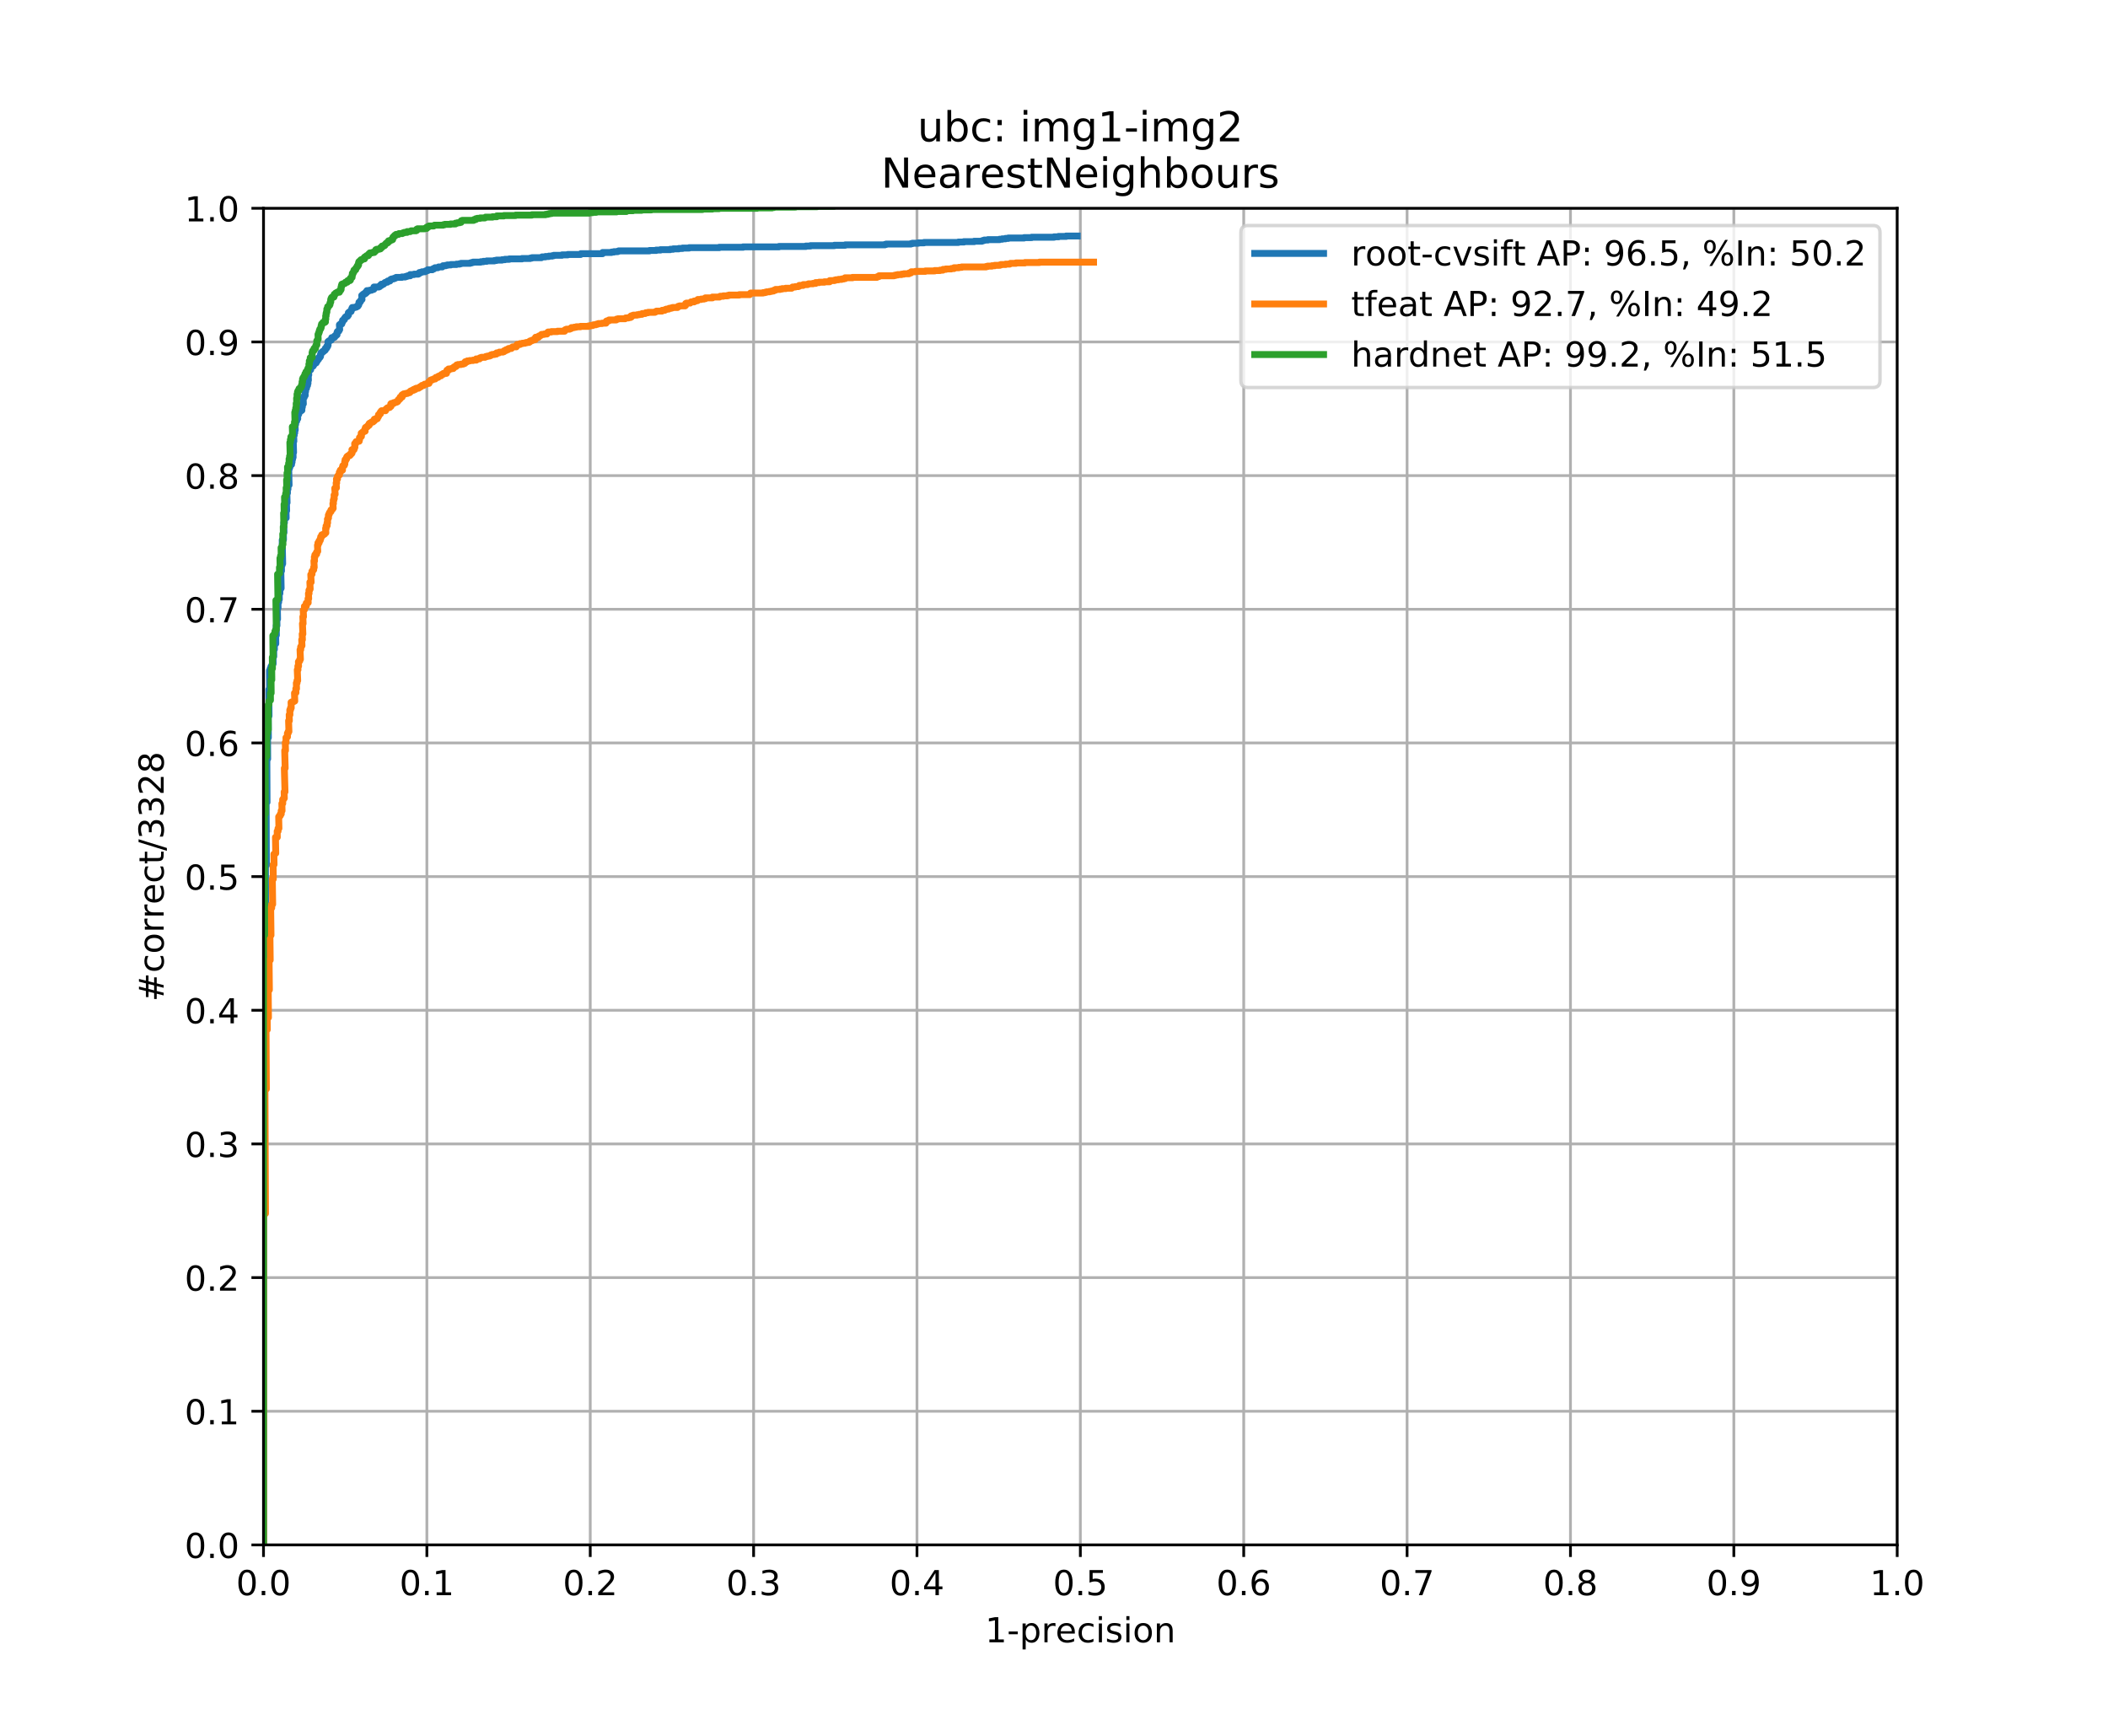 <?xml version="1.0" encoding="utf-8" standalone="no"?>
<!DOCTYPE svg PUBLIC "-//W3C//DTD SVG 1.1//EN"
  "http://www.w3.org/Graphics/SVG/1.1/DTD/svg11.dtd">
<!-- Created with matplotlib (https://matplotlib.org/) -->
<svg height="504pt" version="1.1" viewBox="0 0 612 504" width="612pt" xmlns="http://www.w3.org/2000/svg" xmlns:xlink="http://www.w3.org/1999/xlink">
 <defs>
  <style type="text/css">
*{stroke-linecap:butt;stroke-linejoin:round;}
  </style>
 </defs>
 <g id="figure_1">
  <g id="patch_1">
   <path d="M 0 504 
L 612 504 
L 612 0 
L 0 0 
z
" style="fill:#ffffff;"/>
  </g>
  <g id="axes_1">
   <g id="patch_2">
    <path d="M 76.5 448.56 
L 550.8 448.56 
L 550.8 60.48 
L 76.5 60.48 
z
" style="fill:#ffffff;"/>
   </g>
   <g id="matplotlib.axis_1">
    <g id="xtick_1">
     <g id="line2d_1">
      <path clip-path="url(#paf9e82279c)" d="M 76.5 448.56 
L 76.5 60.48 
" style="fill:none;stroke:#b0b0b0;stroke-linecap:square;stroke-width:0.8;"/>
     </g>
     <g id="line2d_2">
      <defs>
       <path d="M 0 0 
L 0 3.5 
" id="m85bdcf2091" style="stroke:#000000;stroke-width:0.8;"/>
      </defs>
      <g>
       <use style="stroke:#000000;stroke-width:0.8;" x="76.5" xlink:href="#m85bdcf2091" y="448.56"/>
      </g>
     </g>
     <g id="text_1">
      <!-- 0.0 -->
      <defs>
       <path d="M 31.781 66.406 
Q 24.172 66.406 20.328 58.906 
Q 16.5 51.422 16.5 36.375 
Q 16.5 21.391 20.328 13.891 
Q 24.172 6.391 31.781 6.391 
Q 39.453 6.391 43.281 13.891 
Q 47.125 21.391 47.125 36.375 
Q 47.125 51.422 43.281 58.906 
Q 39.453 66.406 31.781 66.406 
z
M 31.781 74.219 
Q 44.047 74.219 50.516 64.516 
Q 56.984 54.828 56.984 36.375 
Q 56.984 17.969 50.516 8.266 
Q 44.047 -1.422 31.781 -1.422 
Q 19.531 -1.422 13.062 8.266 
Q 6.594 17.969 6.594 36.375 
Q 6.594 54.828 13.062 64.516 
Q 19.531 74.219 31.781 74.219 
z
" id="DejaVuSans-48"/>
       <path d="M 10.688 12.406 
L 21 12.406 
L 21 0 
L 10.688 0 
z
" id="DejaVuSans-46"/>
      </defs>
      <g transform="translate(68.548 463.158)scale(0.1 -0.1)">
       <use xlink:href="#DejaVuSans-48"/>
       <use x="63.623" xlink:href="#DejaVuSans-46"/>
       <use x="95.41" xlink:href="#DejaVuSans-48"/>
      </g>
     </g>
    </g>
    <g id="xtick_2">
     <g id="line2d_3">
      <path clip-path="url(#paf9e82279c)" d="M 123.93 448.56 
L 123.93 60.48 
" style="fill:none;stroke:#b0b0b0;stroke-linecap:square;stroke-width:0.8;"/>
     </g>
     <g id="line2d_4">
      <g>
       <use style="stroke:#000000;stroke-width:0.8;" x="123.93" xlink:href="#m85bdcf2091" y="448.56"/>
      </g>
     </g>
     <g id="text_2">
      <!-- 0.1 -->
      <defs>
       <path d="M 12.406 8.297 
L 28.516 8.297 
L 28.516 63.922 
L 10.984 60.406 
L 10.984 69.391 
L 28.422 72.906 
L 38.281 72.906 
L 38.281 8.297 
L 54.391 8.297 
L 54.391 0 
L 12.406 0 
z
" id="DejaVuSans-49"/>
      </defs>
      <g transform="translate(115.978 463.158)scale(0.1 -0.1)">
       <use xlink:href="#DejaVuSans-48"/>
       <use x="63.623" xlink:href="#DejaVuSans-46"/>
       <use x="95.41" xlink:href="#DejaVuSans-49"/>
      </g>
     </g>
    </g>
    <g id="xtick_3">
     <g id="line2d_5">
      <path clip-path="url(#paf9e82279c)" d="M 171.36 448.56 
L 171.36 60.48 
" style="fill:none;stroke:#b0b0b0;stroke-linecap:square;stroke-width:0.8;"/>
     </g>
     <g id="line2d_6">
      <g>
       <use style="stroke:#000000;stroke-width:0.8;" x="171.36" xlink:href="#m85bdcf2091" y="448.56"/>
      </g>
     </g>
     <g id="text_3">
      <!-- 0.2 -->
      <defs>
       <path d="M 19.188 8.297 
L 53.609 8.297 
L 53.609 0 
L 7.328 0 
L 7.328 8.297 
Q 12.938 14.109 22.625 23.891 
Q 32.328 33.688 34.812 36.531 
Q 39.547 41.844 41.422 45.531 
Q 43.312 49.219 43.312 52.781 
Q 43.312 58.594 39.234 62.25 
Q 35.156 65.922 28.609 65.922 
Q 23.969 65.922 18.812 64.312 
Q 13.672 62.703 7.812 59.422 
L 7.812 69.391 
Q 13.766 71.781 18.938 73 
Q 24.125 74.219 28.422 74.219 
Q 39.75 74.219 46.484 68.547 
Q 53.219 62.891 53.219 53.422 
Q 53.219 48.922 51.531 44.891 
Q 49.859 40.875 45.406 35.406 
Q 44.188 33.984 37.641 27.219 
Q 31.109 20.453 19.188 8.297 
z
" id="DejaVuSans-50"/>
      </defs>
      <g transform="translate(163.408 463.158)scale(0.1 -0.1)">
       <use xlink:href="#DejaVuSans-48"/>
       <use x="63.623" xlink:href="#DejaVuSans-46"/>
       <use x="95.41" xlink:href="#DejaVuSans-50"/>
      </g>
     </g>
    </g>
    <g id="xtick_4">
     <g id="line2d_7">
      <path clip-path="url(#paf9e82279c)" d="M 218.79 448.56 
L 218.79 60.48 
" style="fill:none;stroke:#b0b0b0;stroke-linecap:square;stroke-width:0.8;"/>
     </g>
     <g id="line2d_8">
      <g>
       <use style="stroke:#000000;stroke-width:0.8;" x="218.79" xlink:href="#m85bdcf2091" y="448.56"/>
      </g>
     </g>
     <g id="text_4">
      <!-- 0.3 -->
      <defs>
       <path d="M 40.578 39.312 
Q 47.656 37.797 51.625 33 
Q 55.609 28.219 55.609 21.188 
Q 55.609 10.406 48.188 4.484 
Q 40.766 -1.422 27.094 -1.422 
Q 22.516 -1.422 17.656 -0.516 
Q 12.797 0.391 7.625 2.203 
L 7.625 11.719 
Q 11.719 9.328 16.594 8.109 
Q 21.484 6.891 26.812 6.891 
Q 36.078 6.891 40.938 10.547 
Q 45.797 14.203 45.797 21.188 
Q 45.797 27.641 41.281 31.266 
Q 36.766 34.906 28.719 34.906 
L 20.219 34.906 
L 20.219 43.016 
L 29.109 43.016 
Q 36.375 43.016 40.234 45.922 
Q 44.094 48.828 44.094 54.297 
Q 44.094 59.906 40.109 62.906 
Q 36.141 65.922 28.719 65.922 
Q 24.656 65.922 20.016 65.031 
Q 15.375 64.156 9.812 62.312 
L 9.812 71.094 
Q 15.438 72.656 20.344 73.438 
Q 25.25 74.219 29.594 74.219 
Q 40.828 74.219 47.359 69.109 
Q 53.906 64.016 53.906 55.328 
Q 53.906 49.266 50.438 45.094 
Q 46.969 40.922 40.578 39.312 
z
" id="DejaVuSans-51"/>
      </defs>
      <g transform="translate(210.838 463.158)scale(0.1 -0.1)">
       <use xlink:href="#DejaVuSans-48"/>
       <use x="63.623" xlink:href="#DejaVuSans-46"/>
       <use x="95.41" xlink:href="#DejaVuSans-51"/>
      </g>
     </g>
    </g>
    <g id="xtick_5">
     <g id="line2d_9">
      <path clip-path="url(#paf9e82279c)" d="M 266.22 448.56 
L 266.22 60.48 
" style="fill:none;stroke:#b0b0b0;stroke-linecap:square;stroke-width:0.8;"/>
     </g>
     <g id="line2d_10">
      <g>
       <use style="stroke:#000000;stroke-width:0.8;" x="266.22" xlink:href="#m85bdcf2091" y="448.56"/>
      </g>
     </g>
     <g id="text_5">
      <!-- 0.4 -->
      <defs>
       <path d="M 37.797 64.312 
L 12.891 25.391 
L 37.797 25.391 
z
M 35.203 72.906 
L 47.609 72.906 
L 47.609 25.391 
L 58.016 25.391 
L 58.016 17.188 
L 47.609 17.188 
L 47.609 0 
L 37.797 0 
L 37.797 17.188 
L 4.891 17.188 
L 4.891 26.703 
z
" id="DejaVuSans-52"/>
      </defs>
      <g transform="translate(258.268 463.158)scale(0.1 -0.1)">
       <use xlink:href="#DejaVuSans-48"/>
       <use x="63.623" xlink:href="#DejaVuSans-46"/>
       <use x="95.41" xlink:href="#DejaVuSans-52"/>
      </g>
     </g>
    </g>
    <g id="xtick_6">
     <g id="line2d_11">
      <path clip-path="url(#paf9e82279c)" d="M 313.65 448.56 
L 313.65 60.48 
" style="fill:none;stroke:#b0b0b0;stroke-linecap:square;stroke-width:0.8;"/>
     </g>
     <g id="line2d_12">
      <g>
       <use style="stroke:#000000;stroke-width:0.8;" x="313.65" xlink:href="#m85bdcf2091" y="448.56"/>
      </g>
     </g>
     <g id="text_6">
      <!-- 0.5 -->
      <defs>
       <path d="M 10.797 72.906 
L 49.516 72.906 
L 49.516 64.594 
L 19.828 64.594 
L 19.828 46.734 
Q 21.969 47.469 24.109 47.828 
Q 26.266 48.188 28.422 48.188 
Q 40.625 48.188 47.75 41.5 
Q 54.891 34.812 54.891 23.391 
Q 54.891 11.625 47.562 5.094 
Q 40.234 -1.422 26.906 -1.422 
Q 22.312 -1.422 17.547 -0.641 
Q 12.797 0.141 7.719 1.703 
L 7.719 11.625 
Q 12.109 9.234 16.797 8.062 
Q 21.484 6.891 26.703 6.891 
Q 35.156 6.891 40.078 11.328 
Q 45.016 15.766 45.016 23.391 
Q 45.016 31 40.078 35.438 
Q 35.156 39.891 26.703 39.891 
Q 22.75 39.891 18.812 39.016 
Q 14.891 38.141 10.797 36.281 
z
" id="DejaVuSans-53"/>
      </defs>
      <g transform="translate(305.698 463.158)scale(0.1 -0.1)">
       <use xlink:href="#DejaVuSans-48"/>
       <use x="63.623" xlink:href="#DejaVuSans-46"/>
       <use x="95.41" xlink:href="#DejaVuSans-53"/>
      </g>
     </g>
    </g>
    <g id="xtick_7">
     <g id="line2d_13">
      <path clip-path="url(#paf9e82279c)" d="M 361.08 448.56 
L 361.08 60.48 
" style="fill:none;stroke:#b0b0b0;stroke-linecap:square;stroke-width:0.8;"/>
     </g>
     <g id="line2d_14">
      <g>
       <use style="stroke:#000000;stroke-width:0.8;" x="361.08" xlink:href="#m85bdcf2091" y="448.56"/>
      </g>
     </g>
     <g id="text_7">
      <!-- 0.6 -->
      <defs>
       <path d="M 33.016 40.375 
Q 26.375 40.375 22.484 35.828 
Q 18.609 31.297 18.609 23.391 
Q 18.609 15.531 22.484 10.953 
Q 26.375 6.391 33.016 6.391 
Q 39.656 6.391 43.531 10.953 
Q 47.406 15.531 47.406 23.391 
Q 47.406 31.297 43.531 35.828 
Q 39.656 40.375 33.016 40.375 
z
M 52.594 71.297 
L 52.594 62.312 
Q 48.875 64.062 45.094 64.984 
Q 41.312 65.922 37.594 65.922 
Q 27.828 65.922 22.672 59.328 
Q 17.531 52.734 16.797 39.406 
Q 19.672 43.656 24.016 45.922 
Q 28.375 48.188 33.594 48.188 
Q 44.578 48.188 50.953 41.516 
Q 57.328 34.859 57.328 23.391 
Q 57.328 12.156 50.688 5.359 
Q 44.047 -1.422 33.016 -1.422 
Q 20.359 -1.422 13.672 8.266 
Q 6.984 17.969 6.984 36.375 
Q 6.984 53.656 15.188 63.938 
Q 23.391 74.219 37.203 74.219 
Q 40.922 74.219 44.703 73.484 
Q 48.484 72.75 52.594 71.297 
z
" id="DejaVuSans-54"/>
      </defs>
      <g transform="translate(353.128 463.158)scale(0.1 -0.1)">
       <use xlink:href="#DejaVuSans-48"/>
       <use x="63.623" xlink:href="#DejaVuSans-46"/>
       <use x="95.41" xlink:href="#DejaVuSans-54"/>
      </g>
     </g>
    </g>
    <g id="xtick_8">
     <g id="line2d_15">
      <path clip-path="url(#paf9e82279c)" d="M 408.51 448.56 
L 408.51 60.48 
" style="fill:none;stroke:#b0b0b0;stroke-linecap:square;stroke-width:0.8;"/>
     </g>
     <g id="line2d_16">
      <g>
       <use style="stroke:#000000;stroke-width:0.8;" x="408.51" xlink:href="#m85bdcf2091" y="448.56"/>
      </g>
     </g>
     <g id="text_8">
      <!-- 0.7 -->
      <defs>
       <path d="M 8.203 72.906 
L 55.078 72.906 
L 55.078 68.703 
L 28.609 0 
L 18.312 0 
L 43.219 64.594 
L 8.203 64.594 
z
" id="DejaVuSans-55"/>
      </defs>
      <g transform="translate(400.558 463.158)scale(0.1 -0.1)">
       <use xlink:href="#DejaVuSans-48"/>
       <use x="63.623" xlink:href="#DejaVuSans-46"/>
       <use x="95.41" xlink:href="#DejaVuSans-55"/>
      </g>
     </g>
    </g>
    <g id="xtick_9">
     <g id="line2d_17">
      <path clip-path="url(#paf9e82279c)" d="M 455.94 448.56 
L 455.94 60.48 
" style="fill:none;stroke:#b0b0b0;stroke-linecap:square;stroke-width:0.8;"/>
     </g>
     <g id="line2d_18">
      <g>
       <use style="stroke:#000000;stroke-width:0.8;" x="455.94" xlink:href="#m85bdcf2091" y="448.56"/>
      </g>
     </g>
     <g id="text_9">
      <!-- 0.8 -->
      <defs>
       <path d="M 31.781 34.625 
Q 24.75 34.625 20.719 30.859 
Q 16.703 27.094 16.703 20.516 
Q 16.703 13.922 20.719 10.156 
Q 24.75 6.391 31.781 6.391 
Q 38.812 6.391 42.859 10.172 
Q 46.922 13.969 46.922 20.516 
Q 46.922 27.094 42.891 30.859 
Q 38.875 34.625 31.781 34.625 
z
M 21.922 38.812 
Q 15.578 40.375 12.031 44.719 
Q 8.5 49.078 8.5 55.328 
Q 8.5 64.062 14.719 69.141 
Q 20.953 74.219 31.781 74.219 
Q 42.672 74.219 48.875 69.141 
Q 55.078 64.062 55.078 55.328 
Q 55.078 49.078 51.531 44.719 
Q 48 40.375 41.703 38.812 
Q 48.828 37.156 52.797 32.312 
Q 56.781 27.484 56.781 20.516 
Q 56.781 9.906 50.312 4.234 
Q 43.844 -1.422 31.781 -1.422 
Q 19.734 -1.422 13.25 4.234 
Q 6.781 9.906 6.781 20.516 
Q 6.781 27.484 10.781 32.312 
Q 14.797 37.156 21.922 38.812 
z
M 18.312 54.391 
Q 18.312 48.734 21.844 45.562 
Q 25.391 42.391 31.781 42.391 
Q 38.141 42.391 41.719 45.562 
Q 45.312 48.734 45.312 54.391 
Q 45.312 60.062 41.719 63.234 
Q 38.141 66.406 31.781 66.406 
Q 25.391 66.406 21.844 63.234 
Q 18.312 60.062 18.312 54.391 
z
" id="DejaVuSans-56"/>
      </defs>
      <g transform="translate(447.988 463.158)scale(0.1 -0.1)">
       <use xlink:href="#DejaVuSans-48"/>
       <use x="63.623" xlink:href="#DejaVuSans-46"/>
       <use x="95.41" xlink:href="#DejaVuSans-56"/>
      </g>
     </g>
    </g>
    <g id="xtick_10">
     <g id="line2d_19">
      <path clip-path="url(#paf9e82279c)" d="M 503.37 448.56 
L 503.37 60.48 
" style="fill:none;stroke:#b0b0b0;stroke-linecap:square;stroke-width:0.8;"/>
     </g>
     <g id="line2d_20">
      <g>
       <use style="stroke:#000000;stroke-width:0.8;" x="503.37" xlink:href="#m85bdcf2091" y="448.56"/>
      </g>
     </g>
     <g id="text_10">
      <!-- 0.9 -->
      <defs>
       <path d="M 10.984 1.516 
L 10.984 10.5 
Q 14.703 8.734 18.5 7.812 
Q 22.312 6.891 25.984 6.891 
Q 35.75 6.891 40.891 13.453 
Q 46.047 20.016 46.781 33.406 
Q 43.953 29.203 39.594 26.953 
Q 35.25 24.703 29.984 24.703 
Q 19.047 24.703 12.672 31.312 
Q 6.297 37.938 6.297 49.422 
Q 6.297 60.641 12.938 67.422 
Q 19.578 74.219 30.609 74.219 
Q 43.266 74.219 49.922 64.516 
Q 56.594 54.828 56.594 36.375 
Q 56.594 19.141 48.406 8.859 
Q 40.234 -1.422 26.422 -1.422 
Q 22.703 -1.422 18.891 -0.688 
Q 15.094 0.047 10.984 1.516 
z
M 30.609 32.422 
Q 37.25 32.422 41.125 36.953 
Q 45.016 41.5 45.016 49.422 
Q 45.016 57.281 41.125 61.844 
Q 37.25 66.406 30.609 66.406 
Q 23.969 66.406 20.094 61.844 
Q 16.219 57.281 16.219 49.422 
Q 16.219 41.5 20.094 36.953 
Q 23.969 32.422 30.609 32.422 
z
" id="DejaVuSans-57"/>
      </defs>
      <g transform="translate(495.418 463.158)scale(0.1 -0.1)">
       <use xlink:href="#DejaVuSans-48"/>
       <use x="63.623" xlink:href="#DejaVuSans-46"/>
       <use x="95.41" xlink:href="#DejaVuSans-57"/>
      </g>
     </g>
    </g>
    <g id="xtick_11">
     <g id="line2d_21">
      <path clip-path="url(#paf9e82279c)" d="M 550.8 448.56 
L 550.8 60.48 
" style="fill:none;stroke:#b0b0b0;stroke-linecap:square;stroke-width:0.8;"/>
     </g>
     <g id="line2d_22">
      <g>
       <use style="stroke:#000000;stroke-width:0.8;" x="550.8" xlink:href="#m85bdcf2091" y="448.56"/>
      </g>
     </g>
     <g id="text_11">
      <!-- 1.0 -->
      <g transform="translate(542.848 463.158)scale(0.1 -0.1)">
       <use xlink:href="#DejaVuSans-49"/>
       <use x="63.623" xlink:href="#DejaVuSans-46"/>
       <use x="95.41" xlink:href="#DejaVuSans-48"/>
      </g>
     </g>
    </g>
    <g id="text_12">
     <!-- 1-precision -->
     <defs>
      <path d="M 4.891 31.391 
L 31.203 31.391 
L 31.203 23.391 
L 4.891 23.391 
z
" id="DejaVuSans-45"/>
      <path d="M 18.109 8.203 
L 18.109 -20.797 
L 9.078 -20.797 
L 9.078 54.688 
L 18.109 54.688 
L 18.109 46.391 
Q 20.953 51.266 25.266 53.625 
Q 29.594 56 35.594 56 
Q 45.562 56 51.781 48.094 
Q 58.016 40.188 58.016 27.297 
Q 58.016 14.406 51.781 6.484 
Q 45.562 -1.422 35.594 -1.422 
Q 29.594 -1.422 25.266 0.953 
Q 20.953 3.328 18.109 8.203 
z
M 48.688 27.297 
Q 48.688 37.203 44.609 42.844 
Q 40.531 48.484 33.406 48.484 
Q 26.266 48.484 22.188 42.844 
Q 18.109 37.203 18.109 27.297 
Q 18.109 17.391 22.188 11.75 
Q 26.266 6.109 33.406 6.109 
Q 40.531 6.109 44.609 11.75 
Q 48.688 17.391 48.688 27.297 
z
" id="DejaVuSans-112"/>
      <path d="M 41.109 46.297 
Q 39.594 47.172 37.812 47.578 
Q 36.031 48 33.891 48 
Q 26.266 48 22.188 43.047 
Q 18.109 38.094 18.109 28.812 
L 18.109 0 
L 9.078 0 
L 9.078 54.688 
L 18.109 54.688 
L 18.109 46.188 
Q 20.953 51.172 25.484 53.578 
Q 30.031 56 36.531 56 
Q 37.453 56 38.578 55.875 
Q 39.703 55.766 41.062 55.516 
z
" id="DejaVuSans-114"/>
      <path d="M 56.203 29.594 
L 56.203 25.203 
L 14.891 25.203 
Q 15.484 15.922 20.484 11.062 
Q 25.484 6.203 34.422 6.203 
Q 39.594 6.203 44.453 7.469 
Q 49.312 8.734 54.109 11.281 
L 54.109 2.781 
Q 49.266 0.734 44.188 -0.344 
Q 39.109 -1.422 33.891 -1.422 
Q 20.797 -1.422 13.156 6.188 
Q 5.516 13.812 5.516 26.812 
Q 5.516 40.234 12.766 48.109 
Q 20.016 56 32.328 56 
Q 43.359 56 49.781 48.891 
Q 56.203 41.797 56.203 29.594 
z
M 47.219 32.234 
Q 47.125 39.594 43.094 43.984 
Q 39.062 48.391 32.422 48.391 
Q 24.906 48.391 20.391 44.141 
Q 15.875 39.891 15.188 32.172 
z
" id="DejaVuSans-101"/>
      <path d="M 48.781 52.594 
L 48.781 44.188 
Q 44.969 46.297 41.141 47.344 
Q 37.312 48.391 33.406 48.391 
Q 24.656 48.391 19.812 42.844 
Q 14.984 37.312 14.984 27.297 
Q 14.984 17.281 19.812 11.734 
Q 24.656 6.203 33.406 6.203 
Q 37.312 6.203 41.141 7.25 
Q 44.969 8.297 48.781 10.406 
L 48.781 2.094 
Q 45.016 0.344 40.984 -0.531 
Q 36.969 -1.422 32.422 -1.422 
Q 20.062 -1.422 12.781 6.344 
Q 5.516 14.109 5.516 27.297 
Q 5.516 40.672 12.859 48.328 
Q 20.219 56 33.016 56 
Q 37.156 56 41.109 55.141 
Q 45.062 54.297 48.781 52.594 
z
" id="DejaVuSans-99"/>
      <path d="M 9.422 54.688 
L 18.406 54.688 
L 18.406 0 
L 9.422 0 
z
M 9.422 75.984 
L 18.406 75.984 
L 18.406 64.594 
L 9.422 64.594 
z
" id="DejaVuSans-105"/>
      <path d="M 44.281 53.078 
L 44.281 44.578 
Q 40.484 46.531 36.375 47.5 
Q 32.281 48.484 27.875 48.484 
Q 21.188 48.484 17.844 46.438 
Q 14.5 44.391 14.5 40.281 
Q 14.5 37.156 16.891 35.375 
Q 19.281 33.594 26.516 31.984 
L 29.594 31.297 
Q 39.156 29.25 43.188 25.516 
Q 47.219 21.781 47.219 15.094 
Q 47.219 7.469 41.188 3.016 
Q 35.156 -1.422 24.609 -1.422 
Q 20.219 -1.422 15.453 -0.562 
Q 10.688 0.297 5.422 2 
L 5.422 11.281 
Q 10.406 8.688 15.234 7.391 
Q 20.062 6.109 24.812 6.109 
Q 31.156 6.109 34.562 8.281 
Q 37.984 10.453 37.984 14.406 
Q 37.984 18.062 35.516 20.016 
Q 33.062 21.969 24.703 23.781 
L 21.578 24.516 
Q 13.234 26.266 9.516 29.906 
Q 5.812 33.547 5.812 39.891 
Q 5.812 47.609 11.281 51.797 
Q 16.75 56 26.812 56 
Q 31.781 56 36.172 55.266 
Q 40.578 54.547 44.281 53.078 
z
" id="DejaVuSans-115"/>
      <path d="M 30.609 48.391 
Q 23.391 48.391 19.188 42.75 
Q 14.984 37.109 14.984 27.297 
Q 14.984 17.484 19.156 11.844 
Q 23.344 6.203 30.609 6.203 
Q 37.797 6.203 41.984 11.859 
Q 46.188 17.531 46.188 27.297 
Q 46.188 37.016 41.984 42.703 
Q 37.797 48.391 30.609 48.391 
z
M 30.609 56 
Q 42.328 56 49.016 48.375 
Q 55.719 40.766 55.719 27.297 
Q 55.719 13.875 49.016 6.219 
Q 42.328 -1.422 30.609 -1.422 
Q 18.844 -1.422 12.172 6.219 
Q 5.516 13.875 5.516 27.297 
Q 5.516 40.766 12.172 48.375 
Q 18.844 56 30.609 56 
z
" id="DejaVuSans-111"/>
      <path d="M 54.891 33.016 
L 54.891 0 
L 45.906 0 
L 45.906 32.719 
Q 45.906 40.484 42.875 44.328 
Q 39.844 48.188 33.797 48.188 
Q 26.516 48.188 22.312 43.547 
Q 18.109 38.922 18.109 30.906 
L 18.109 0 
L 9.078 0 
L 9.078 54.688 
L 18.109 54.688 
L 18.109 46.188 
Q 21.344 51.125 25.703 53.562 
Q 30.078 56 35.797 56 
Q 45.219 56 50.047 50.172 
Q 54.891 44.344 54.891 33.016 
z
" id="DejaVuSans-110"/>
     </defs>
     <g transform="translate(286 476.837)scale(0.1 -0.1)">
      <use xlink:href="#DejaVuSans-49"/>
      <use x="63.623" xlink:href="#DejaVuSans-45"/>
      <use x="99.707" xlink:href="#DejaVuSans-112"/>
      <use x="163.184" xlink:href="#DejaVuSans-114"/>
      <use x="204.266" xlink:href="#DejaVuSans-101"/>
      <use x="265.789" xlink:href="#DejaVuSans-99"/>
      <use x="320.77" xlink:href="#DejaVuSans-105"/>
      <use x="348.553" xlink:href="#DejaVuSans-115"/>
      <use x="400.652" xlink:href="#DejaVuSans-105"/>
      <use x="428.436" xlink:href="#DejaVuSans-111"/>
      <use x="489.617" xlink:href="#DejaVuSans-110"/>
     </g>
    </g>
   </g>
   <g id="matplotlib.axis_2">
    <g id="ytick_1">
     <g id="line2d_23">
      <path clip-path="url(#paf9e82279c)" d="M 76.5 448.56 
L 550.8 448.56 
" style="fill:none;stroke:#b0b0b0;stroke-linecap:square;stroke-width:0.8;"/>
     </g>
     <g id="line2d_24">
      <defs>
       <path d="M 0 0 
L -3.5 0 
" id="m9fde1e1867" style="stroke:#000000;stroke-width:0.8;"/>
      </defs>
      <g>
       <use style="stroke:#000000;stroke-width:0.8;" x="76.5" xlink:href="#m9fde1e1867" y="448.56"/>
      </g>
     </g>
     <g id="text_13">
      <!-- 0.0 -->
      <g transform="translate(53.597 452.359)scale(0.1 -0.1)">
       <use xlink:href="#DejaVuSans-48"/>
       <use x="63.623" xlink:href="#DejaVuSans-46"/>
       <use x="95.41" xlink:href="#DejaVuSans-48"/>
      </g>
     </g>
    </g>
    <g id="ytick_2">
     <g id="line2d_25">
      <path clip-path="url(#paf9e82279c)" d="M 76.5 409.752 
L 550.8 409.752 
" style="fill:none;stroke:#b0b0b0;stroke-linecap:square;stroke-width:0.8;"/>
     </g>
     <g id="line2d_26">
      <g>
       <use style="stroke:#000000;stroke-width:0.8;" x="76.5" xlink:href="#m9fde1e1867" y="409.752"/>
      </g>
     </g>
     <g id="text_14">
      <!-- 0.1 -->
      <g transform="translate(53.597 413.551)scale(0.1 -0.1)">
       <use xlink:href="#DejaVuSans-48"/>
       <use x="63.623" xlink:href="#DejaVuSans-46"/>
       <use x="95.41" xlink:href="#DejaVuSans-49"/>
      </g>
     </g>
    </g>
    <g id="ytick_3">
     <g id="line2d_27">
      <path clip-path="url(#paf9e82279c)" d="M 76.5 370.944 
L 550.8 370.944 
" style="fill:none;stroke:#b0b0b0;stroke-linecap:square;stroke-width:0.8;"/>
     </g>
     <g id="line2d_28">
      <g>
       <use style="stroke:#000000;stroke-width:0.8;" x="76.5" xlink:href="#m9fde1e1867" y="370.944"/>
      </g>
     </g>
     <g id="text_15">
      <!-- 0.2 -->
      <g transform="translate(53.597 374.743)scale(0.1 -0.1)">
       <use xlink:href="#DejaVuSans-48"/>
       <use x="63.623" xlink:href="#DejaVuSans-46"/>
       <use x="95.41" xlink:href="#DejaVuSans-50"/>
      </g>
     </g>
    </g>
    <g id="ytick_4">
     <g id="line2d_29">
      <path clip-path="url(#paf9e82279c)" d="M 76.5 332.136 
L 550.8 332.136 
" style="fill:none;stroke:#b0b0b0;stroke-linecap:square;stroke-width:0.8;"/>
     </g>
     <g id="line2d_30">
      <g>
       <use style="stroke:#000000;stroke-width:0.8;" x="76.5" xlink:href="#m9fde1e1867" y="332.136"/>
      </g>
     </g>
     <g id="text_16">
      <!-- 0.3 -->
      <g transform="translate(53.597 335.935)scale(0.1 -0.1)">
       <use xlink:href="#DejaVuSans-48"/>
       <use x="63.623" xlink:href="#DejaVuSans-46"/>
       <use x="95.41" xlink:href="#DejaVuSans-51"/>
      </g>
     </g>
    </g>
    <g id="ytick_5">
     <g id="line2d_31">
      <path clip-path="url(#paf9e82279c)" d="M 76.5 293.328 
L 550.8 293.328 
" style="fill:none;stroke:#b0b0b0;stroke-linecap:square;stroke-width:0.8;"/>
     </g>
     <g id="line2d_32">
      <g>
       <use style="stroke:#000000;stroke-width:0.8;" x="76.5" xlink:href="#m9fde1e1867" y="293.328"/>
      </g>
     </g>
     <g id="text_17">
      <!-- 0.4 -->
      <g transform="translate(53.597 297.127)scale(0.1 -0.1)">
       <use xlink:href="#DejaVuSans-48"/>
       <use x="63.623" xlink:href="#DejaVuSans-46"/>
       <use x="95.41" xlink:href="#DejaVuSans-52"/>
      </g>
     </g>
    </g>
    <g id="ytick_6">
     <g id="line2d_33">
      <path clip-path="url(#paf9e82279c)" d="M 76.5 254.52 
L 550.8 254.52 
" style="fill:none;stroke:#b0b0b0;stroke-linecap:square;stroke-width:0.8;"/>
     </g>
     <g id="line2d_34">
      <g>
       <use style="stroke:#000000;stroke-width:0.8;" x="76.5" xlink:href="#m9fde1e1867" y="254.52"/>
      </g>
     </g>
     <g id="text_18">
      <!-- 0.5 -->
      <g transform="translate(53.597 258.319)scale(0.1 -0.1)">
       <use xlink:href="#DejaVuSans-48"/>
       <use x="63.623" xlink:href="#DejaVuSans-46"/>
       <use x="95.41" xlink:href="#DejaVuSans-53"/>
      </g>
     </g>
    </g>
    <g id="ytick_7">
     <g id="line2d_35">
      <path clip-path="url(#paf9e82279c)" d="M 76.5 215.712 
L 550.8 215.712 
" style="fill:none;stroke:#b0b0b0;stroke-linecap:square;stroke-width:0.8;"/>
     </g>
     <g id="line2d_36">
      <g>
       <use style="stroke:#000000;stroke-width:0.8;" x="76.5" xlink:href="#m9fde1e1867" y="215.712"/>
      </g>
     </g>
     <g id="text_19">
      <!-- 0.6 -->
      <g transform="translate(53.597 219.511)scale(0.1 -0.1)">
       <use xlink:href="#DejaVuSans-48"/>
       <use x="63.623" xlink:href="#DejaVuSans-46"/>
       <use x="95.41" xlink:href="#DejaVuSans-54"/>
      </g>
     </g>
    </g>
    <g id="ytick_8">
     <g id="line2d_37">
      <path clip-path="url(#paf9e82279c)" d="M 76.5 176.904 
L 550.8 176.904 
" style="fill:none;stroke:#b0b0b0;stroke-linecap:square;stroke-width:0.8;"/>
     </g>
     <g id="line2d_38">
      <g>
       <use style="stroke:#000000;stroke-width:0.8;" x="76.5" xlink:href="#m9fde1e1867" y="176.904"/>
      </g>
     </g>
     <g id="text_20">
      <!-- 0.7 -->
      <g transform="translate(53.597 180.703)scale(0.1 -0.1)">
       <use xlink:href="#DejaVuSans-48"/>
       <use x="63.623" xlink:href="#DejaVuSans-46"/>
       <use x="95.41" xlink:href="#DejaVuSans-55"/>
      </g>
     </g>
    </g>
    <g id="ytick_9">
     <g id="line2d_39">
      <path clip-path="url(#paf9e82279c)" d="M 76.5 138.096 
L 550.8 138.096 
" style="fill:none;stroke:#b0b0b0;stroke-linecap:square;stroke-width:0.8;"/>
     </g>
     <g id="line2d_40">
      <g>
       <use style="stroke:#000000;stroke-width:0.8;" x="76.5" xlink:href="#m9fde1e1867" y="138.096"/>
      </g>
     </g>
     <g id="text_21">
      <!-- 0.8 -->
      <g transform="translate(53.597 141.895)scale(0.1 -0.1)">
       <use xlink:href="#DejaVuSans-48"/>
       <use x="63.623" xlink:href="#DejaVuSans-46"/>
       <use x="95.41" xlink:href="#DejaVuSans-56"/>
      </g>
     </g>
    </g>
    <g id="ytick_10">
     <g id="line2d_41">
      <path clip-path="url(#paf9e82279c)" d="M 76.5 99.288 
L 550.8 99.288 
" style="fill:none;stroke:#b0b0b0;stroke-linecap:square;stroke-width:0.8;"/>
     </g>
     <g id="line2d_42">
      <g>
       <use style="stroke:#000000;stroke-width:0.8;" x="76.5" xlink:href="#m9fde1e1867" y="99.288"/>
      </g>
     </g>
     <g id="text_22">
      <!-- 0.9 -->
      <g transform="translate(53.597 103.087)scale(0.1 -0.1)">
       <use xlink:href="#DejaVuSans-48"/>
       <use x="63.623" xlink:href="#DejaVuSans-46"/>
       <use x="95.41" xlink:href="#DejaVuSans-57"/>
      </g>
     </g>
    </g>
    <g id="ytick_11">
     <g id="line2d_43">
      <path clip-path="url(#paf9e82279c)" d="M 76.5 60.48 
L 550.8 60.48 
" style="fill:none;stroke:#b0b0b0;stroke-linecap:square;stroke-width:0.8;"/>
     </g>
     <g id="line2d_44">
      <g>
       <use style="stroke:#000000;stroke-width:0.8;" x="76.5" xlink:href="#m9fde1e1867" y="60.48"/>
      </g>
     </g>
     <g id="text_23">
      <!-- 1.0 -->
      <g transform="translate(53.597 64.279)scale(0.1 -0.1)">
       <use xlink:href="#DejaVuSans-49"/>
       <use x="63.623" xlink:href="#DejaVuSans-46"/>
       <use x="95.41" xlink:href="#DejaVuSans-48"/>
      </g>
     </g>
    </g>
    <g id="text_24">
     <!-- #correct/3328 -->
     <defs>
      <path d="M 51.125 44 
L 36.922 44 
L 32.812 27.688 
L 47.125 27.688 
z
M 43.797 71.781 
L 38.719 51.516 
L 52.984 51.516 
L 58.109 71.781 
L 65.922 71.781 
L 60.891 51.516 
L 76.125 51.516 
L 76.125 44 
L 58.984 44 
L 54.984 27.688 
L 70.516 27.688 
L 70.516 20.219 
L 53.078 20.219 
L 48 0 
L 40.188 0 
L 45.219 20.219 
L 30.906 20.219 
L 25.875 0 
L 18.016 0 
L 23.094 20.219 
L 7.719 20.219 
L 7.719 27.688 
L 24.906 27.688 
L 29 44 
L 13.281 44 
L 13.281 51.516 
L 30.906 51.516 
L 35.891 71.781 
z
" id="DejaVuSans-35"/>
      <path d="M 18.312 70.219 
L 18.312 54.688 
L 36.812 54.688 
L 36.812 47.703 
L 18.312 47.703 
L 18.312 18.016 
Q 18.312 11.328 20.141 9.422 
Q 21.969 7.516 27.594 7.516 
L 36.812 7.516 
L 36.812 0 
L 27.594 0 
Q 17.188 0 13.234 3.875 
Q 9.281 7.766 9.281 18.016 
L 9.281 47.703 
L 2.688 47.703 
L 2.688 54.688 
L 9.281 54.688 
L 9.281 70.219 
z
" id="DejaVuSans-116"/>
      <path d="M 25.391 72.906 
L 33.688 72.906 
L 8.297 -9.281 
L 0 -9.281 
z
" id="DejaVuSans-47"/>
     </defs>
     <g transform="translate(47.517 290.822)rotate(-90)scale(0.1 -0.1)">
      <use xlink:href="#DejaVuSans-35"/>
      <use x="83.789" xlink:href="#DejaVuSans-99"/>
      <use x="138.77" xlink:href="#DejaVuSans-111"/>
      <use x="199.951" xlink:href="#DejaVuSans-114"/>
      <use x="241.049" xlink:href="#DejaVuSans-114"/>
      <use x="282.131" xlink:href="#DejaVuSans-101"/>
      <use x="343.654" xlink:href="#DejaVuSans-99"/>
      <use x="398.635" xlink:href="#DejaVuSans-116"/>
      <use x="437.844" xlink:href="#DejaVuSans-47"/>
      <use x="471.535" xlink:href="#DejaVuSans-51"/>
      <use x="535.158" xlink:href="#DejaVuSans-51"/>
      <use x="598.781" xlink:href="#DejaVuSans-50"/>
      <use x="662.404" xlink:href="#DejaVuSans-56"/>
     </g>
    </g>
   </g>
   <g id="line2d_45">
    <path clip-path="url(#paf9e82279c)" d="M 76.5 448.443 
L 76.5 279.591 
L 76.827 279.591 
L 76.802 265.481 
L 77.103 265.481 
L 77.06 251.255 
L 77.339 251.255 
L 77.268 232.947 
L 77.524 232.947 
L 77.467 220.353 
L 77.709 220.353 
L 77.677 214.173 
L 77.912 214.173 
L 77.875 207.876 
L 78.103 207.876 
L 78.054 200.179 
L 78.275 200.179 
L 78.237 194.699 
L 78.453 194.699 
L 78.448 194.116 
L 78.664 194.116 
L 78.659 193.533 
L 78.874 193.533 
L 78.87 193.183 
L 79.085 193.183 
L 79.08 192.716 
L 79.294 192.716 
L 79.271 190.617 
L 79.483 190.617 
L 79.459 188.518 
L 79.669 188.518 
L 79.649 186.886 
L 80.066 186.886 
L 80.033 184.437 
L 80.24 184.437 
L 80.201 181.638 
L 80.405 181.638 
L 80.378 179.773 
L 80.58 179.773 
L 80.531 176.508 
L 80.731 176.508 
L 80.706 174.875 
L 80.905 174.875 
L 80.892 174.059 
L 81.089 174.059 
L 81.061 172.31 
L 81.257 172.31 
L 81.237 171.143 
L 81.432 171.143 
L 81.426 170.794 
L 81.621 170.794 
L 81.531 165.779 
L 81.723 165.779 
L 81.693 164.147 
L 81.883 164.147 
L 81.875 163.68 
L 82.064 163.68 
L 81.934 156.8 
L 82.12 156.8 
L 82.117 156.684 
L 82.302 156.684 
L 82.261 154.585 
L 82.445 154.585 
L 82.39 151.786 
L 82.571 151.786 
L 82.546 150.503 
L 82.726 150.503 
L 82.724 150.387 
L 83.085 150.387 
L 83.04 148.288 
L 83.219 148.288 
L 83.168 145.956 
L 83.345 145.956 
L 83.283 143.157 
L 83.459 143.157 
L 83.433 141.991 
L 83.608 141.991 
L 83.587 141.058 
L 83.762 141.058 
L 83.756 140.825 
L 83.93 140.825 
L 83.821 136.16 
L 83.993 136.16 
L 83.982 135.694 
L 84.153 135.694 
L 84.142 135.227 
L 84.312 135.227 
L 84.307 134.994 
L 84.477 134.994 
L 84.474 134.878 
L 84.645 134.878 
L 84.627 134.178 
L 84.797 134.178 
L 84.776 133.362 
L 84.945 133.362 
L 84.93 132.779 
L 85.099 132.779 
L 85.061 131.379 
L 85.229 131.379 
L 85.142 128.114 
L 85.308 128.114 
L 85.261 126.365 
L 85.427 126.365 
L 85.408 125.665 
L 85.573 125.665 
L 85.55 124.849 
L 85.715 124.849 
L 85.669 123.216 
L 85.833 123.216 
L 85.807 122.284 
L 86.132 122.284 
L 86.115 121.701 
L 86.278 121.701 
L 86.274 121.584 
L 86.436 121.584 
L 86.405 120.534 
L 86.567 120.534 
L 86.56 120.301 
L 86.721 120.301 
L 86.7 119.602 
L 86.861 119.602 
L 86.857 119.485 
L 87.179 119.485 
L 87.171 119.252 
L 87.492 119.252 
L 87.488 119.135 
L 87.648 119.135 
L 87.618 118.202 
L 87.777 118.202 
L 87.754 117.503 
L 87.913 117.503 
L 87.905 117.269 
L 88.064 117.269 
L 88.001 115.404 
L 88.317 115.404 
L 88.301 114.937 
L 88.459 114.937 
L 88.454 114.821 
L 88.612 114.821 
L 88.571 113.654 
L 88.728 113.654 
L 88.694 112.722 
L 89.007 112.722 
L 88.982 112.022 
L 89.137 112.022 
L 89.133 111.905 
L 89.289 111.905 
L 89.267 111.322 
L 89.422 111.322 
L 89.388 110.389 
L 89.542 110.389 
L 89.486 108.873 
L 89.64 108.873 
L 89.596 107.707 
L 89.749 107.707 
L 89.741 107.474 
L 90.047 107.474 
L 90.042 107.357 
L 90.195 107.357 
L 90.168 106.658 
L 90.321 106.658 
L 90.307 106.308 
L 90.915 106.308 
L 90.906 106.075 
L 91.058 106.075 
L 91.048 105.842 
L 91.2 105.842 
L 91.18 105.375 
L 91.785 105.375 
L 91.765 104.909 
L 92.066 104.909 
L 92.051 104.559 
L 92.201 104.559 
L 92.191 104.326 
L 92.491 104.326 
L 92.47 103.859 
L 92.77 103.859 
L 92.764 103.743 
L 92.914 103.743 
L 92.903 103.509 
L 93.053 103.509 
L 93.026 102.926 
L 93.175 102.926 
L 93.153 102.46 
L 93.45 102.46 
L 93.439 102.227 
L 93.736 102.227 
L 93.725 101.993 
L 94.021 101.993 
L 94.015 101.877 
L 94.163 101.877 
L 94.158 101.76 
L 94.305 101.76 
L 94.3 101.644 
L 94.447 101.644 
L 94.424 101.177 
L 94.571 101.177 
L 94.566 101.06 
L 94.86 101.06 
L 94.836 100.594 
L 95.13 100.594 
L 95.112 100.244 
L 95.258 100.244 
L 95.204 99.195 
L 95.35 99.195 
L 95.344 99.078 
L 95.49 99.078 
L 95.484 98.961 
L 95.776 98.961 
L 95.769 98.845 
L 95.915 98.845 
L 95.909 98.728 
L 96.199 98.728 
L 96.18 98.378 
L 96.326 98.378 
L 96.307 98.029 
L 96.885 98.029 
L 96.879 97.912 
L 97.168 97.912 
L 97.148 97.562 
L 97.292 97.562 
L 97.285 97.446 
L 97.573 97.446 
L 97.56 97.212 
L 97.847 97.212 
L 97.813 96.629 
L 97.957 96.629 
L 97.936 96.279 
L 98.08 96.279 
L 98.073 96.163 
L 98.359 96.163 
L 98.345 95.93 
L 98.487 95.93 
L 98.474 95.696 
L 98.616 95.696 
L 98.533 94.297 
L 98.816 94.297 
L 98.803 94.064 
L 99.227 94.064 
L 99.206 93.714 
L 99.347 93.714 
L 99.333 93.481 
L 99.474 93.481 
L 99.445 93.014 
L 99.727 93.014 
L 99.72 92.898 
L 99.86 92.898 
L 99.853 92.781 
L 99.993 92.781 
L 99.971 92.431 
L 100.112 92.431 
L 100.104 92.315 
L 100.244 92.315 
L 100.23 92.081 
L 100.37 92.081 
L 100.362 91.965 
L 100.642 91.965 
L 100.634 91.848 
L 100.914 91.848 
L 100.891 91.498 
L 101.169 91.498 
L 101.124 90.799 
L 101.401 90.799 
L 101.386 90.566 
L 101.663 90.566 
L 101.656 90.449 
L 101.932 90.449 
L 101.909 90.099 
L 102.047 90.099 
L 102.031 89.866 
L 102.169 89.866 
L 102.146 89.516 
L 102.284 89.516 
L 102.268 89.283 
L 103.092 89.283 
L 103.084 89.166 
L 103.495 89.166 
L 103.487 89.05 
L 103.624 89.05 
L 103.615 88.933 
L 103.889 88.933 
L 103.872 88.7 
L 104.008 88.7 
L 104 88.583 
L 104.136 88.583 
L 104.111 88.233 
L 104.247 88.233 
L 104.213 87.767 
L 104.485 87.767 
L 104.476 87.65 
L 104.612 87.65 
L 104.595 87.417 
L 104.73 87.417 
L 104.713 87.184 
L 104.849 87.184 
L 104.84 87.067 
L 104.975 87.067 
L 104.967 86.951 
L 105.102 86.951 
L 105.015 85.784 
L 105.285 85.784 
L 105.276 85.668 
L 105.41 85.668 
L 105.393 85.435 
L 105.795 85.435 
L 105.778 85.201 
L 106.179 85.201 
L 106.153 84.852 
L 106.553 84.852 
L 106.517 84.385 
L 107.315 84.385 
L 107.306 84.269 
L 107.836 84.269 
L 107.827 84.152 
L 108.092 84.152 
L 108.082 84.035 
L 108.478 84.035 
L 108.469 83.919 
L 108.601 83.919 
L 108.553 83.336 
L 109.997 83.336 
L 109.987 83.219 
L 110.248 83.219 
L 110.228 82.986 
L 110.359 82.986 
L 110.348 82.869 
L 110.739 82.869 
L 110.709 82.519 
L 111.359 82.519 
L 111.348 82.403 
L 111.478 82.403 
L 111.468 82.286 
L 111.597 82.286 
L 111.587 82.17 
L 111.716 82.17 
L 111.706 82.053 
L 111.964 82.053 
L 111.954 81.936 
L 112.47 81.936 
L 112.449 81.703 
L 112.577 81.703 
L 112.567 81.587 
L 113.209 81.587 
L 113.188 81.353 
L 113.316 81.353 
L 113.305 81.237 
L 113.433 81.237 
L 113.422 81.12 
L 113.678 81.12 
L 113.667 81.003 
L 114.178 81.003 
L 114.167 80.887 
L 114.549 80.887 
L 114.538 80.77 
L 114.792 80.77 
L 114.781 80.654 
L 115.035 80.654 
L 115.024 80.537 
L 116.667 80.537 
L 116.655 80.42 
L 117.66 80.42 
L 117.648 80.304 
L 118.024 80.304 
L 118.012 80.187 
L 118.386 80.187 
L 118.374 80.071 
L 119.121 80.071 
L 119.085 79.721 
L 120.2 79.721 
L 120.187 79.604 
L 121.419 79.604 
L 121.407 79.488 
L 121.652 79.488 
L 121.626 79.254 
L 121.749 79.254 
L 121.736 79.138 
L 122.225 79.138 
L 122.212 79.021 
L 122.579 79.021 
L 122.566 78.904 
L 123.418 78.904 
L 123.404 78.788 
L 123.526 78.788 
L 123.512 78.671 
L 123.876 78.671 
L 123.863 78.555 
L 124.226 78.555 
L 124.199 78.321 
L 125.524 78.321 
L 125.51 78.205 
L 125.63 78.205 
L 125.616 78.088 
L 125.976 78.088 
L 125.962 77.972 
L 126.082 77.972 
L 126.068 77.855 
L 126.307 77.855 
L 126.293 77.738 
L 127.128 77.738 
L 127.113 77.622 
L 127.351 77.622 
L 127.337 77.505 
L 128.404 77.505 
L 128.389 77.389 
L 128.507 77.389 
L 128.493 77.272 
L 128.611 77.272 
L 128.596 77.155 
L 129.421 77.155 
L 129.406 77.039 
L 129.875 77.039 
L 129.86 76.922 
L 130.913 76.922 
L 130.898 76.805 
L 132.524 76.805 
L 132.508 76.689 
L 133.432 76.689 
L 133.416 76.572 
L 133.876 76.572 
L 133.86 76.456 
L 136.485 76.456 
L 136.469 76.339 
L 136.922 76.339 
L 136.906 76.222 
L 137.357 76.222 
L 137.341 76.106 
L 139.586 76.106 
L 139.568 75.989 
L 139.68 75.989 
L 140.348 75.989 
L 140.331 75.873 
L 140.442 75.873 
L 141.329 75.873 
L 141.311 75.756 
L 141.422 75.756 
L 143.511 75.756 
L 143.493 75.639 
L 143.602 75.639 
L 144.148 75.639 
L 144.13 75.523 
L 144.239 75.523 
L 145.758 75.523 
L 145.74 75.406 
L 145.848 75.406 
L 146.603 75.406 
L 146.584 75.29 
L 146.692 75.29 
L 147.872 75.29 
L 147.853 75.173 
L 147.96 75.173 
L 151.56 75.173 
L 151.54 75.056 
L 151.645 75.056 
L 153.939 75.056 
L 153.919 74.94 
L 154.023 74.94 
L 154.437 74.94 
L 154.416 74.823 
L 154.52 74.823 
L 157.187 74.823 
L 157.167 74.706 
L 157.268 74.706 
L 157.37 74.706 
L 157.349 74.59 
L 157.451 74.59 
L 158.364 74.59 
L 158.343 74.473 
L 158.445 74.473 
L 159.353 74.473 
L 159.332 74.357 
L 159.432 74.357 
L 160.336 74.357 
L 160.314 74.24 
L 160.415 74.24 
L 160.815 74.24 
L 160.793 74.123 
L 160.893 74.123 
L 163.175 74.123 
L 163.153 74.007 
L 163.252 74.007 
L 164.823 74.007 
L 164.801 73.89 
L 164.898 73.89 
L 168.576 73.89 
L 168.626 73.657 
L 174.937 73.657 
L 174.957 73.307 
L 177.531 73.307 
L 177.506 73.191 
L 177.597 73.191 
L 178.235 73.191 
L 178.21 73.074 
L 178.301 73.074 
L 179.298 73.074 
L 179.273 72.957 
L 179.363 72.957 
L 179.634 72.957 
L 179.609 72.841 
L 179.699 72.841 
L 188.583 72.841 
L 188.556 72.724 
L 188.642 72.724 
L 190.52 72.724 
L 190.493 72.608 
L 190.578 72.608 
L 191.762 72.608 
L 191.735 72.491 
L 191.819 72.491 
L 194.578 72.491 
L 194.55 72.374 
L 194.633 72.374 
L 195.461 72.374 
L 195.433 72.258 
L 195.515 72.258 
L 197.075 72.258 
L 197.048 72.141 
L 197.129 72.141 
L 198.188 72.141 
L 198.16 72.024 
L 198.241 72.024 
L 200.098 72.024 
L 200.07 71.908 
L 200.15 71.908 
L 208.838 71.908 
L 208.809 71.791 
L 208.885 71.791 
L 215.762 71.791 
L 215.732 71.675 
L 215.805 71.675 
L 226.163 71.675 
L 226.131 71.558 
L 226.2 71.558 
L 233.979 71.558 
L 233.947 71.441 
L 234.012 71.441 
L 235.315 71.441 
L 235.283 71.325 
L 235.348 71.325 
L 242.262 71.325 
L 242.228 71.208 
L 242.29 71.208 
L 245.421 71.208 
L 245.387 71.092 
L 245.448 71.092 
L 256.905 71.092 
L 256.87 70.975 
L 256.983 70.975 
L 257.32 70.975 
L 257.285 70.858 
L 257.397 70.858 
L 264.452 70.858 
L 264.417 70.742 
L 264.524 70.742 
L 264.896 70.742 
L 264.861 70.625 
L 264.968 70.625 
L 266.606 70.625 
L 266.571 70.509 
L 266.676 70.509 
L 268.294 70.509 
L 268.259 70.392 
L 268.362 70.392 
L 278.271 70.392 
L 278.235 70.275 
L 278.332 70.275 
L 279.867 70.275 
L 279.831 70.159 
L 279.926 70.159 
L 282.85 70.159 
L 282.814 70.042 
L 282.908 70.042 
L 285.081 70.042 
L 285.045 69.925 
L 285.136 69.925 
L 285.411 69.925 
L 285.375 69.809 
L 285.466 69.809 
L 285.786 69.809 
L 285.75 69.692 
L 285.841 69.692 
L 286.84 69.692 
L 286.804 69.576 
L 286.894 69.576 
L 290.24 69.576 
L 290.204 69.459 
L 290.292 69.459 
L 290.994 69.459 
L 290.958 69.342 
L 291.045 69.342 
L 291.917 69.342 
L 291.881 69.226 
L 291.968 69.226 
L 292.747 69.226 
L 292.711 69.109 
L 292.797 69.109 
L 297.331 69.109 
L 297.295 68.993 
L 297.378 68.993 
L 299.523 68.993 
L 299.487 68.876 
L 299.568 68.876 
L 306.058 68.876 
L 306.022 68.759 
L 306.138 68.759 
L 307.333 68.759 
L 307.297 68.643 
L 307.412 68.643 
L 309.54 68.643 
L 309.504 68.526 
L 309.617 68.526 
L 312.737 68.526 
L 312.737 68.526 
" style="fill:none;stroke:#1f77b4;stroke-linecap:square;stroke-width:2;"/>
   </g>
   <g id="line2d_46">
    <path clip-path="url(#paf9e82279c)" d="M 76.5 448.443 
L 76.5 352.356 
L 77.074 352.356 
L 76.918 316.207 
L 77.334 316.207 
L 77.238 298.949 
L 77.606 298.949 
L 77.581 295.45 
L 77.941 295.45 
L 77.869 287.404 
L 78.21 287.404 
L 78.123 278.775 
L 78.447 278.775 
L 78.367 271.545 
L 78.677 271.545 
L 78.584 263.616 
L 78.88 263.616 
L 78.867 262.566 
L 79.161 262.566 
L 79.061 255.22 
L 79.344 255.22 
L 79.283 251.022 
L 79.56 251.022 
L 79.514 247.99 
L 79.786 247.99 
L 79.782 247.757 
L 80.054 247.757 
L 79.974 243.092 
L 80.504 243.092 
L 80.47 241.343 
L 80.732 241.343 
L 80.716 240.527 
L 80.977 240.527 
L 80.906 237.145 
L 81.163 237.145 
L 81.155 236.795 
L 81.411 236.795 
L 81.4 236.329 
L 81.655 236.329 
L 81.633 235.396 
L 81.887 235.396 
L 81.835 233.297 
L 82.086 233.297 
L 82.056 232.131 
L 82.306 232.131 
L 82.296 231.781 
L 82.545 231.781 
L 82.494 229.915 
L 82.741 229.915 
L 82.553 223.035 
L 82.792 223.035 
L 82.654 217.904 
L 82.887 217.904 
L 82.824 215.572 
L 83.055 215.572 
L 83.016 214.173 
L 83.246 214.173 
L 83.239 213.94 
L 83.468 213.94 
L 83.438 212.89 
L 83.665 212.89 
L 83.651 212.424 
L 83.879 212.424 
L 83.783 209.275 
L 84.007 209.275 
L 83.953 207.526 
L 84.175 207.526 
L 84.132 206.127 
L 84.353 206.127 
L 84.334 205.544 
L 84.554 205.544 
L 84.501 203.911 
L 84.72 203.911 
L 84.716 203.794 
L 85.152 203.794 
L 85.148 203.678 
L 85.365 203.678 
L 85.361 203.561 
L 85.579 203.561 
L 85.495 201.229 
L 85.71 201.229 
L 85.705 201.112 
L 85.92 201.112 
L 85.877 199.946 
L 86.091 199.946 
L 86.029 198.314 
L 86.241 198.314 
L 86.215 197.614 
L 86.426 197.614 
L 86.306 194.466 
L 86.514 194.466 
L 86.474 193.416 
L 86.682 193.416 
L 86.632 192.133 
L 86.838 192.133 
L 86.829 191.9 
L 87.035 191.9 
L 87.017 191.434 
L 87.222 191.434 
L 87.109 188.635 
L 87.313 188.635 
L 87.28 187.819 
L 87.482 187.819 
L 87.468 187.469 
L 87.67 187.469 
L 87.597 185.72 
L 87.798 185.72 
L 87.73 184.087 
L 87.929 184.087 
L 87.802 181.055 
L 87.999 181.055 
L 87.917 179.073 
L 88.112 179.073 
L 88.034 177.207 
L 88.228 177.207 
L 88.218 176.974 
L 88.412 176.974 
L 88.372 176.041 
L 88.565 176.041 
L 88.56 175.924 
L 88.945 175.924 
L 88.909 175.108 
L 89.101 175.108 
L 89.096 174.992 
L 89.478 174.992 
L 89.425 173.825 
L 89.615 173.825 
L 89.545 172.31 
L 89.734 172.31 
L 89.691 171.377 
L 89.88 171.377 
L 89.863 171.027 
L 90.051 171.027 
L 89.958 169.044 
L 90.331 169.044 
L 90.226 166.829 
L 90.411 166.829 
L 90.405 166.712 
L 90.59 166.712 
L 90.551 165.896 
L 90.735 165.896 
L 90.723 165.663 
L 90.907 165.663 
L 90.896 165.43 
L 91.079 165.43 
L 91.044 164.73 
L 91.227 164.73 
L 91.134 162.864 
L 91.316 162.864 
L 91.258 161.698 
L 91.439 161.698 
L 91.409 161.115 
L 91.59 161.115 
L 91.578 160.882 
L 91.938 160.882 
L 91.908 160.299 
L 92.087 160.299 
L 92.075 160.065 
L 92.254 160.065 
L 92.163 158.316 
L 92.341 158.316 
L 92.304 157.617 
L 92.659 157.617 
L 92.628 157.034 
L 92.805 157.034 
L 92.798 156.917 
L 92.975 156.917 
L 92.95 156.451 
L 93.126 156.451 
L 93.094 155.867 
L 93.27 155.867 
L 93.264 155.751 
L 93.439 155.751 
L 93.413 155.284 
L 93.939 155.284 
L 93.925 155.051 
L 94.275 155.051 
L 94.261 154.818 
L 94.436 154.818 
L 94.429 154.701 
L 94.603 154.701 
L 94.527 153.419 
L 94.701 153.419 
L 94.659 152.719 
L 94.832 152.719 
L 94.825 152.602 
L 94.998 152.602 
L 94.949 151.786 
L 95.121 151.786 
L 95.058 150.737 
L 95.229 150.737 
L 95.208 150.387 
L 95.379 150.387 
L 95.33 149.57 
L 95.5 149.57 
L 95.479 149.221 
L 95.649 149.221 
L 95.628 148.871 
L 95.798 148.871 
L 95.783 148.638 
L 95.953 148.638 
L 95.946 148.521 
L 96.115 148.521 
L 96.086 148.055 
L 96.255 148.055 
L 96.248 147.938 
L 96.417 147.938 
L 96.409 147.821 
L 96.578 147.821 
L 96.563 147.588 
L 96.732 147.588 
L 96.642 146.189 
L 96.81 146.189 
L 96.75 145.256 
L 96.917 145.256 
L 96.887 144.789 
L 97.054 144.789 
L 96.986 143.74 
L 97.152 143.74 
L 97.137 143.507 
L 97.303 143.507 
L 97.189 141.758 
L 97.519 141.758 
L 97.511 141.641 
L 97.676 141.641 
L 97.584 140.242 
L 97.748 140.242 
L 97.671 139.076 
L 97.997 139.076 
L 97.951 138.376 
L 98.113 138.376 
L 98.098 138.143 
L 98.26 138.143 
L 98.244 137.909 
L 98.568 137.909 
L 98.513 137.093 
L 98.836 137.093 
L 98.796 136.51 
L 99.439 136.51 
L 99.382 135.694 
L 99.542 135.694 
L 99.51 135.227 
L 99.829 135.227 
L 99.821 135.111 
L 99.98 135.111 
L 99.955 134.761 
L 100.115 134.761 
L 100.065 134.061 
L 100.223 134.061 
L 100.182 133.478 
L 100.498 133.478 
L 100.481 133.245 
L 100.64 133.245 
L 100.606 132.779 
L 100.763 132.779 
L 100.746 132.545 
L 100.904 132.545 
L 100.895 132.429 
L 101.053 132.429 
L 101.044 132.312 
L 101.515 132.312 
L 101.507 132.196 
L 101.664 132.196 
L 101.637 131.846 
L 101.95 131.846 
L 101.941 131.729 
L 102.098 131.729 
L 102.08 131.496 
L 102.236 131.496 
L 102.165 130.563 
L 102.786 130.563 
L 102.759 130.213 
L 102.914 130.213 
L 102.886 129.863 
L 103.041 129.863 
L 102.959 128.814 
L 103.267 128.814 
L 103.239 128.464 
L 103.393 128.464 
L 103.375 128.231 
L 103.835 128.231 
L 103.826 128.114 
L 104.285 128.114 
L 104.247 127.648 
L 104.4 127.648 
L 104.352 127.065 
L 104.505 127.065 
L 104.495 126.948 
L 104.647 126.948 
L 104.628 126.715 
L 104.932 126.715 
L 104.855 125.782 
L 105.006 125.782 
L 104.997 125.665 
L 105.299 125.665 
L 105.28 125.432 
L 105.431 125.432 
L 105.421 125.315 
L 105.722 125.315 
L 105.712 125.199 
L 106.013 125.199 
L 105.954 124.499 
L 106.104 124.499 
L 106.074 124.149 
L 106.224 124.149 
L 106.214 124.033 
L 106.513 124.033 
L 106.503 123.916 
L 106.652 123.916 
L 106.642 123.8 
L 106.791 123.8 
L 106.771 123.566 
L 106.92 123.566 
L 106.91 123.45 
L 107.208 123.45 
L 107.167 122.983 
L 107.315 122.983 
L 107.305 122.867 
L 107.602 122.867 
L 107.591 122.75 
L 107.739 122.75 
L 107.729 122.633 
L 107.877 122.633 
L 107.867 122.517 
L 108.31 122.517 
L 108.289 122.284 
L 108.584 122.284 
L 108.573 122.167 
L 108.72 122.167 
L 108.677 121.701 
L 109.265 121.701 
L 109.254 121.584 
L 109.547 121.584 
L 109.514 121.234 
L 109.66 121.234 
L 109.649 121.118 
L 109.795 121.118 
L 109.773 120.884 
L 109.919 120.884 
L 109.875 120.418 
L 110.021 120.418 
L 110.009 120.301 
L 110.155 120.301 
L 110.144 120.185 
L 110.434 120.185 
L 110.39 119.718 
L 110.535 119.718 
L 110.523 119.602 
L 110.668 119.602 
L 110.646 119.368 
L 110.791 119.368 
L 110.779 119.252 
L 111.933 119.252 
L 111.898 118.902 
L 112.041 118.902 
L 112.03 118.785 
L 112.173 118.785 
L 112.162 118.669 
L 112.305 118.669 
L 112.293 118.552 
L 112.437 118.552 
L 112.425 118.435 
L 112.711 118.435 
L 112.699 118.319 
L 113.127 118.319 
L 113.115 118.202 
L 113.258 118.202 
L 113.234 117.969 
L 113.519 117.969 
L 113.446 117.269 
L 113.588 117.269 
L 113.576 117.153 
L 114.284 117.153 
L 114.26 116.92 
L 114.683 116.92 
L 114.671 116.803 
L 115.093 116.803 
L 115.081 116.686 
L 115.362 116.686 
L 115.349 116.57 
L 115.49 116.57 
L 115.465 116.336 
L 115.605 116.336 
L 115.58 116.103 
L 115.86 116.103 
L 115.834 115.87 
L 116.114 115.87 
L 116.076 115.52 
L 116.215 115.52 
L 116.19 115.287 
L 116.746 115.287 
L 116.682 114.704 
L 116.821 114.704 
L 116.808 114.587 
L 117.223 114.587 
L 117.198 114.354 
L 117.75 114.354 
L 117.737 114.237 
L 118.288 114.237 
L 118.275 114.121 
L 118.549 114.121 
L 118.536 114.004 
L 118.948 114.004 
L 118.921 113.771 
L 119.195 113.771 
L 119.167 113.538 
L 119.441 113.538 
L 119.427 113.421 
L 119.7 113.421 
L 119.686 113.305 
L 120.095 113.305 
L 120.067 113.071 
L 120.61 113.071 
L 120.583 112.838 
L 120.854 112.838 
L 120.84 112.722 
L 121.515 112.722 
L 121.501 112.605 
L 121.636 112.605 
L 121.622 112.488 
L 121.891 112.488 
L 121.877 112.372 
L 122.011 112.372 
L 121.997 112.255 
L 122.266 112.255 
L 122.251 112.138 
L 122.386 112.138 
L 122.371 112.022 
L 122.505 112.022 
L 122.491 111.905 
L 123.026 111.905 
L 123.012 111.789 
L 123.145 111.789 
L 123.131 111.672 
L 123.264 111.672 
L 123.249 111.555 
L 123.782 111.555 
L 123.768 111.439 
L 124.033 111.439 
L 124.019 111.322 
L 124.549 111.322 
L 124.489 110.856 
L 124.754 110.856 
L 124.724 110.623 
L 124.988 110.623 
L 124.958 110.389 
L 125.221 110.389 
L 125.206 110.273 
L 125.601 110.273 
L 125.586 110.156 
L 125.848 110.156 
L 125.833 110.039 
L 126.357 110.039 
L 126.342 109.923 
L 126.472 109.923 
L 126.442 109.69 
L 126.572 109.69 
L 126.557 109.573 
L 127.209 109.573 
L 127.177 109.34 
L 127.307 109.34 
L 127.292 109.223 
L 127.681 109.223 
L 127.666 109.107 
L 128.054 109.107 
L 128.039 108.99 
L 128.168 108.99 
L 128.136 108.757 
L 128.395 108.757 
L 128.379 108.64 
L 128.766 108.64 
L 128.734 108.407 
L 129.633 108.407 
L 129.585 108.057 
L 129.713 108.057 
L 129.664 107.707 
L 129.792 107.707 
L 129.76 107.474 
L 130.27 107.474 
L 130.221 107.124 
L 130.984 107.124 
L 130.968 107.008 
L 131.601 107.008 
L 131.585 106.891 
L 131.711 106.891 
L 131.678 106.658 
L 131.804 106.658 
L 131.787 106.541 
L 132.04 106.541 
L 132.023 106.425 
L 132.401 106.425 
L 132.384 106.308 
L 132.51 106.308 
L 132.476 106.075 
L 132.602 106.075 
L 132.585 105.958 
L 132.961 105.958 
L 132.944 105.842 
L 133.819 105.842 
L 133.802 105.725 
L 134.424 105.725 
L 134.407 105.608 
L 134.78 105.608 
L 134.762 105.492 
L 135.01 105.492 
L 134.958 105.142 
L 135.082 105.142 
L 135.064 105.025 
L 135.682 105.025 
L 135.647 104.792 
L 136.385 104.792 
L 136.367 104.675 
L 137.347 104.675 
L 137.329 104.559 
L 138.304 104.559 
L 138.25 104.209 
L 139.22 104.209 
L 139.183 103.976 
L 139.424 103.976 
L 139.406 103.859 
L 139.768 103.859 
L 139.749 103.743 
L 140.831 103.743 
L 140.812 103.626 
L 141.051 103.626 
L 141.032 103.509 
L 141.51 103.509 
L 141.492 103.393 
L 142.087 103.393 
L 142.068 103.276 
L 142.425 103.276 
L 142.406 103.159 
L 142.524 103.159 
L 142.505 103.043 
L 142.861 103.043 
L 142.841 102.926 
L 143.551 102.926 
L 143.531 102.81 
L 144.12 102.81 
L 144.1 102.693 
L 144.218 102.693 
L 144.179 102.46 
L 144.882 102.46 
L 144.863 102.343 
L 144.98 102.343 
L 144.96 102.227 
L 146.009 102.227 
L 145.99 102.11 
L 146.338 102.11 
L 146.298 101.877 
L 146.53 101.877 
L 146.51 101.76 
L 146.973 101.76 
L 146.933 101.527 
L 147.509 101.527 
L 147.469 101.294 
L 147.699 101.294 
L 147.679 101.177 
L 148.482 101.177 
L 148.462 101.06 
L 148.576 101.06 
L 148.556 100.944 
L 148.67 100.944 
L 148.65 100.827 
L 148.878 100.827 
L 148.858 100.711 
L 149.883 100.711 
L 149.841 100.477 
L 150.068 100.477 
L 150.047 100.361 
L 150.161 100.361 
L 150.098 100.011 
L 151.002 100.011 
L 150.96 99.778 
L 151.073 99.778 
L 151.635 99.778 
L 151.614 99.661 
L 151.726 99.661 
L 152.399 99.661 
L 152.377 99.545 
L 152.489 99.545 
L 152.824 99.545 
L 152.803 99.428 
L 152.914 99.428 
L 153.582 99.428 
L 153.56 99.311 
L 153.672 99.311 
L 153.783 99.311 
L 153.739 99.078 
L 153.85 99.078 
L 153.961 99.078 
L 153.939 98.961 
L 154.05 98.961 
L 154.382 98.961 
L 154.36 98.845 
L 154.471 98.845 
L 154.581 98.845 
L 154.559 98.728 
L 154.67 98.728 
L 155 98.728 
L 154.978 98.612 
L 155.088 98.612 
L 155.418 98.612 
L 155.418 98.029 
L 155.528 98.029 
L 155.506 97.912 
L 155.616 97.912 
L 156.381 97.912 
L 156.423 97.562 
L 156.75 97.562 
L 156.728 97.446 
L 156.837 97.446 
L 156.945 97.446 
L 156.923 97.329 
L 157.032 97.329 
L 157.14 97.329 
L 157.204 97.096 
L 157.961 97.096 
L 157.939 96.979 
L 158.047 96.979 
L 158.8 96.979 
L 158.84 96.629 
L 159.055 96.629 
L 159.117 96.396 
L 160.078 96.396 
L 160.055 96.279 
L 160.162 96.279 
L 161.859 96.279 
L 161.835 96.163 
L 161.941 96.163 
L 163.935 96.163 
L 163.969 95.813 
L 164.177 95.813 
L 164.154 95.696 
L 164.258 95.696 
L 164.466 95.696 
L 164.442 95.58 
L 164.546 95.58 
L 165.376 95.58 
L 165.352 95.463 
L 165.455 95.463 
L 165.662 95.463 
L 165.638 95.347 
L 165.741 95.347 
L 165.947 95.347 
L 165.9 95.113 
L 166.003 95.113 
L 166.722 95.113 
L 166.698 94.997 
L 166.801 94.997 
L 167.313 94.997 
L 167.288 94.88 
L 167.391 94.88 
L 168.511 94.88 
L 168.487 94.764 
L 168.589 94.764 
L 170.809 94.764 
L 170.784 94.647 
L 170.884 94.647 
L 171.385 94.647 
L 171.36 94.53 
L 171.46 94.53 
L 172.059 94.53 
L 172.033 94.414 
L 172.133 94.414 
L 172.332 94.414 
L 172.307 94.297 
L 172.406 94.297 
L 173.002 94.297 
L 172.976 94.18 
L 173.075 94.18 
L 173.372 94.18 
L 173.347 94.064 
L 173.445 94.064 
L 173.741 94.064 
L 173.716 93.947 
L 173.815 93.947 
L 174.797 93.947 
L 174.772 93.831 
L 174.87 93.831 
L 175.944 93.831 
L 175.892 93.597 
L 175.99 93.597 
L 176.087 93.597 
L 176.01 93.248 
L 176.107 93.248 
L 176.301 93.248 
L 176.275 93.131 
L 176.372 93.131 
L 176.856 93.131 
L 176.804 92.898 
L 176.901 92.898 
L 178.92 92.898 
L 178.962 92.665 
L 179.439 92.665 
L 179.413 92.548 
L 179.508 92.548 
L 181.497 92.548 
L 181.47 92.431 
L 181.564 92.431 
L 181.658 92.431 
L 181.631 92.315 
L 181.725 92.315 
L 182.476 92.315 
L 182.449 92.198 
L 182.543 92.198 
L 183.01 92.198 
L 182.983 92.081 
L 183.076 92.081 
L 183.263 92.081 
L 183.181 91.732 
L 183.275 91.732 
L 183.554 91.732 
L 183.526 91.615 
L 183.619 91.615 
L 183.898 91.615 
L 183.871 91.498 
L 183.963 91.498 
L 184.98 91.498 
L 184.952 91.382 
L 185.044 91.382 
L 185.596 91.382 
L 185.569 91.265 
L 185.661 91.265 
L 186.393 91.265 
L 186.429 91.032 
L 187.34 91.032 
L 187.312 90.915 
L 187.403 90.915 
L 187.494 90.915 
L 187.466 90.799 
L 187.557 90.799 
L 188.19 90.799 
L 188.163 90.682 
L 188.253 90.682 
L 190.139 90.682 
L 190.111 90.566 
L 190.2 90.566 
L 190.379 90.566 
L 190.351 90.449 
L 190.44 90.449 
L 190.618 90.449 
L 190.59 90.332 
L 190.679 90.332 
L 192.186 90.332 
L 192.217 90.099 
L 193.009 90.099 
L 192.98 89.982 
L 193.068 89.982 
L 193.156 89.982 
L 193.127 89.866 
L 193.215 89.866 
L 193.478 89.866 
L 193.449 89.749 
L 193.537 89.749 
L 194.148 89.749 
L 194.119 89.633 
L 194.206 89.633 
L 194.293 89.633 
L 194.264 89.516 
L 194.351 89.516 
L 194.873 89.516 
L 194.844 89.399 
L 194.931 89.399 
L 195.277 89.399 
L 195.248 89.283 
L 195.335 89.283 
L 196.713 89.283 
L 196.74 89.05 
L 196.912 89.05 
L 196.882 88.933 
L 196.968 88.933 
L 197.31 88.933 
L 197.281 88.816 
L 197.366 88.816 
L 198.896 88.816 
L 198.867 88.7 
L 198.951 88.7 
L 199.036 88.7 
L 199.032 88.35 
L 199.117 88.35 
L 199.058 88.117 
L 199.142 88.117 
L 199.311 88.117 
L 199.281 88 
L 199.366 88 
L 200.373 88 
L 200.344 87.883 
L 200.427 87.883 
L 200.511 87.883 
L 200.481 87.767 
L 200.565 87.767 
L 200.649 87.767 
L 200.619 87.65 
L 200.703 87.65 
L 201.536 87.65 
L 201.476 87.417 
L 201.559 87.417 
L 202.057 87.417 
L 202.027 87.3 
L 202.11 87.3 
L 202.523 87.3 
L 202.493 87.184 
L 202.575 87.184 
L 202.658 87.184 
L 202.598 86.951 
L 202.681 86.951 
L 203.585 86.951 
L 203.555 86.834 
L 203.637 86.834 
L 204.372 86.834 
L 204.342 86.717 
L 204.424 86.717 
L 204.831 86.717 
L 204.771 86.484 
L 204.852 86.484 
L 206.872 86.484 
L 206.811 86.251 
L 206.891 86.251 
L 208.886 86.251 
L 208.855 86.134 
L 208.934 86.134 
L 209.093 86.134 
L 209.062 86.018 
L 209.141 86.018 
L 210.01 86.018 
L 209.979 85.901 
L 210.058 85.901 
L 211.234 85.901 
L 211.203 85.784 
L 211.282 85.784 
L 211.672 85.784 
L 211.641 85.668 
L 211.719 85.668 
L 214.653 85.668 
L 214.622 85.551 
L 214.698 85.551 
L 217.656 85.551 
L 217.667 85.318 
L 217.892 85.318 
L 217.904 85.085 
L 221.537 85.085 
L 221.504 84.968 
L 221.578 84.968 
L 222.163 84.968 
L 222.13 84.852 
L 222.203 84.852 
L 222.568 84.852 
L 222.536 84.735 
L 222.608 84.735 
L 223.407 84.735 
L 223.375 84.618 
L 223.447 84.618 
L 223.953 84.618 
L 223.92 84.502 
L 223.993 84.502 
L 224.569 84.502 
L 224.536 84.385 
L 224.608 84.385 
L 224.68 84.385 
L 224.647 84.269 
L 224.719 84.269 
L 225.149 84.269 
L 225.155 84.035 
L 226.508 84.035 
L 226.475 83.919 
L 226.546 83.919 
L 227.113 83.919 
L 227.08 83.802 
L 227.15 83.802 
L 228.136 83.802 
L 228.103 83.686 
L 228.173 83.686 
L 229.847 83.686 
L 229.814 83.569 
L 229.884 83.569 
L 230.022 83.569 
L 229.989 83.452 
L 230.058 83.452 
L 230.128 83.452 
L 230.095 83.336 
L 230.164 83.336 
L 230.923 83.336 
L 230.89 83.219 
L 230.959 83.219 
L 231.783 83.219 
L 231.75 83.102 
L 231.818 83.102 
L 232.092 83.102 
L 232.025 82.869 
L 232.093 82.869 
L 233.182 82.869 
L 233.183 82.636 
L 234.466 82.636 
L 234.432 82.519 
L 234.499 82.519 
L 234.768 82.519 
L 234.734 82.403 
L 234.801 82.403 
L 236.004 82.403 
L 235.97 82.286 
L 236.036 82.286 
L 236.832 82.286 
L 236.765 82.053 
L 236.831 82.053 
L 237.82 82.053 
L 237.786 81.936 
L 237.852 81.936 
L 239.355 81.936 
L 239.321 81.82 
L 239.386 81.82 
L 240.874 81.82 
L 240.806 81.587 
L 240.87 81.587 
L 240.935 81.587 
L 240.9 81.47 
L 240.965 81.47 
L 242.245 81.47 
L 242.211 81.353 
L 242.275 81.353 
L 242.657 81.353 
L 242.622 81.237 
L 242.686 81.237 
L 243.447 81.237 
L 243.412 81.12 
L 243.475 81.12 
L 244.358 81.12 
L 244.323 81.003 
L 244.386 81.003 
L 244.95 81.003 
L 244.916 80.887 
L 244.978 80.887 
L 245.415 80.887 
L 245.347 80.654 
L 245.409 80.654 
L 247.513 80.654 
L 247.479 80.537 
L 247.54 80.537 
L 254.562 80.537 
L 254.527 80.42 
L 254.585 80.42 
L 254.82 80.42 
L 254.784 80.304 
L 254.843 80.304 
L 255.193 80.304 
L 255.181 80.071 
L 259.604 80.071 
L 259.568 79.954 
L 259.681 79.954 
L 260.076 79.954 
L 260.041 79.837 
L 260.153 79.837 
L 260.659 79.837 
L 260.624 79.721 
L 260.736 79.721 
L 261.742 79.721 
L 261.706 79.604 
L 261.818 79.604 
L 262.429 79.604 
L 262.393 79.488 
L 262.504 79.488 
L 263.881 79.488 
L 263.919 79.254 
L 264.466 79.254 
L 264.449 79.021 
L 264.503 79.021 
L 264.613 79.021 
L 264.577 78.904 
L 264.686 78.904 
L 265.824 78.904 
L 265.789 78.788 
L 265.897 78.788 
L 268.676 78.788 
L 268.64 78.671 
L 268.745 78.671 
L 271.365 78.671 
L 271.329 78.555 
L 271.432 78.555 
L 272.928 78.555 
L 272.892 78.438 
L 272.994 78.438 
L 273.761 78.438 
L 273.791 78.205 
L 274.654 78.205 
L 274.618 78.088 
L 274.719 78.088 
L 276.178 78.088 
L 276.142 77.972 
L 276.242 77.972 
L 276.99 77.972 
L 276.967 77.738 
L 277.016 77.738 
L 278.401 77.738 
L 278.364 77.622 
L 278.463 77.622 
L 279.247 77.622 
L 279.211 77.505 
L 279.308 77.505 
L 286.256 77.505 
L 286.219 77.389 
L 286.312 77.389 
L 286.728 77.389 
L 286.692 77.272 
L 286.784 77.272 
L 287.979 77.272 
L 287.942 77.155 
L 288.033 77.155 
L 288.808 77.155 
L 288.771 77.039 
L 288.862 77.039 
L 290.262 77.039 
L 290.225 76.922 
L 290.315 76.922 
L 290.629 76.922 
L 290.592 76.805 
L 290.682 76.805 
L 291.973 76.805 
L 291.936 76.689 
L 292.025 76.689 
L 293.127 76.689 
L 293.09 76.572 
L 293.177 76.572 
L 293.397 76.572 
L 293.36 76.456 
L 293.447 76.456 
L 294.97 76.456 
L 294.933 76.339 
L 295.019 76.339 
L 297.586 76.339 
L 297.549 76.222 
L 297.634 76.222 
L 301.796 76.222 
L 301.759 76.106 
L 301.841 76.106 
L 317.485 76.106 
L 317.485 76.106 
" style="fill:none;stroke:#ff7f0e;stroke-linecap:square;stroke-width:2;"/>
   </g>
   <g id="line2d_47">
    <path clip-path="url(#paf9e82279c)" d="M 76.5 448.443 
L 76.5 271.545 
L 76.812 271.545 
L 76.76 236.329 
L 77.021 236.329 
L 76.983 219.887 
L 77.224 219.887 
L 77.223 219.537 
L 77.464 219.537 
L 77.437 212.89 
L 77.671 212.89 
L 77.665 211.841 
L 77.898 211.841 
L 77.856 204.611 
L 78.082 204.611 
L 78.075 203.561 
L 78.299 203.561 
L 78.297 203.328 
L 78.521 203.328 
L 78.504 201.229 
L 78.726 201.229 
L 78.692 197.381 
L 78.91 197.381 
L 78.879 194.116 
L 79.094 194.116 
L 79.061 190.851 
L 79.274 190.851 
L 79.208 184.554 
L 79.415 184.554 
L 79.412 184.32 
L 79.619 184.32 
L 79.616 184.087 
L 79.823 184.087 
L 79.812 183.271 
L 80.018 183.271 
L 80.012 182.804 
L 80.217 182.804 
L 80.102 174.292 
L 80.499 174.292 
L 80.494 173.942 
L 80.692 173.942 
L 80.585 166.712 
L 80.778 166.712 
L 80.776 166.596 
L 80.969 166.596 
L 80.967 166.479 
L 81.16 166.479 
L 81.131 164.73 
L 81.322 164.73 
L 81.277 162.048 
L 81.466 162.048 
L 81.455 161.348 
L 81.643 161.348 
L 81.602 159.016 
L 81.789 159.016 
L 81.787 158.899 
L 81.973 158.899 
L 81.958 158.083 
L 82.144 158.083 
L 82.087 155.051 
L 82.271 155.051 
L 82.23 152.952 
L 82.413 152.952 
L 82.335 148.987 
L 82.515 148.987 
L 82.465 146.422 
L 82.643 146.422 
L 82.601 144.323 
L 82.779 144.323 
L 82.774 144.09 
L 82.951 144.09 
L 82.934 143.274 
L 83.11 143.274 
L 83.075 141.641 
L 83.25 141.641 
L 83.2 139.309 
L 83.374 139.309 
L 83.331 137.326 
L 83.503 137.326 
L 83.465 135.577 
L 83.636 135.577 
L 83.634 135.461 
L 83.805 135.461 
L 83.784 134.528 
L 83.954 134.528 
L 83.924 133.245 
L 84.094 133.245 
L 84.075 132.429 
L 84.244 132.429 
L 84.15 128.464 
L 84.317 128.464 
L 84.298 127.648 
L 84.464 127.648 
L 84.444 126.831 
L 84.777 126.831 
L 84.765 126.365 
L 84.931 126.365 
L 84.868 123.916 
L 85.197 123.916 
L 85.19 123.683 
L 85.518 123.683 
L 85.487 122.517 
L 85.65 122.517 
L 85.574 119.718 
L 85.735 119.718 
L 85.719 119.135 
L 85.881 119.135 
L 85.861 118.435 
L 86.022 118.435 
L 85.986 117.153 
L 86.146 117.153 
L 86.103 115.637 
L 86.263 115.637 
L 86.229 114.471 
L 86.388 114.471 
L 86.368 113.771 
L 86.526 113.771 
L 86.516 113.421 
L 86.832 113.421 
L 86.814 112.838 
L 86.972 112.838 
L 86.968 112.722 
L 87.283 112.722 
L 87.276 112.488 
L 87.433 112.488 
L 87.422 112.138 
L 87.579 112.138 
L 87.564 111.672 
L 87.72 111.672 
L 87.694 110.856 
L 87.85 110.856 
L 87.823 110.039 
L 87.979 110.039 
L 87.967 109.69 
L 88.123 109.69 
L 88.119 109.573 
L 88.274 109.573 
L 88.262 109.223 
L 88.417 109.223 
L 88.409 108.99 
L 88.564 108.99 
L 88.548 108.524 
L 88.702 108.524 
L 88.698 108.407 
L 88.852 108.407 
L 88.836 107.941 
L 89.298 107.941 
L 89.272 107.241 
L 89.425 107.241 
L 89.413 106.891 
L 89.566 106.891 
L 89.557 106.658 
L 89.71 106.658 
L 89.675 105.725 
L 89.827 105.725 
L 89.792 104.792 
L 89.944 104.792 
L 89.935 104.559 
L 90.087 104.559 
L 90.06 103.859 
L 90.363 103.859 
L 90.358 103.743 
L 90.661 103.743 
L 90.605 102.343 
L 90.755 102.343 
L 90.737 101.877 
L 90.887 101.877 
L 90.882 101.76 
L 91.182 101.76 
L 91.158 101.177 
L 91.606 101.177 
L 91.582 100.594 
L 91.731 100.594 
L 91.716 100.244 
L 91.864 100.244 
L 91.859 100.128 
L 92.008 100.128 
L 91.958 98.961 
L 92.106 98.961 
L 92.096 98.728 
L 92.244 98.728 
L 92.234 98.495 
L 92.381 98.495 
L 92.32 97.096 
L 92.467 97.096 
L 92.452 96.746 
L 92.599 96.746 
L 92.583 96.396 
L 92.73 96.396 
L 92.709 95.93 
L 92.855 95.93 
L 92.84 95.58 
L 92.986 95.58 
L 92.98 95.463 
L 93.126 95.463 
L 93.11 95.113 
L 93.256 95.113 
L 93.229 94.53 
L 93.375 94.53 
L 93.353 94.064 
L 93.643 94.064 
L 93.633 93.831 
L 93.777 93.831 
L 93.766 93.597 
L 94.344 93.597 
L 94.339 93.481 
L 94.483 93.481 
L 94.443 92.665 
L 94.587 92.665 
L 94.542 91.732 
L 94.685 91.732 
L 94.651 91.032 
L 94.794 91.032 
L 94.771 90.566 
L 94.914 90.566 
L 94.873 89.749 
L 95.016 89.749 
L 95.004 89.516 
L 95.146 89.516 
L 95.123 89.05 
L 95.265 89.05 
L 95.259 88.933 
L 95.401 88.933 
L 95.395 88.816 
L 95.537 88.816 
L 95.531 88.7 
L 95.673 88.7 
L 95.661 88.467 
L 95.802 88.467 
L 95.778 88 
L 95.919 88 
L 95.901 87.65 
L 96.042 87.65 
L 96.006 86.951 
L 96.146 86.951 
L 96.128 86.601 
L 96.269 86.601 
L 96.256 86.368 
L 96.397 86.368 
L 96.39 86.251 
L 96.95 86.251 
L 96.931 85.901 
L 97.071 85.901 
L 97.046 85.435 
L 97.324 85.435 
L 97.318 85.318 
L 97.457 85.318 
L 97.444 85.085 
L 97.722 85.085 
L 97.716 84.968 
L 97.854 84.968 
L 97.848 84.852 
L 98.54 84.852 
L 98.527 84.618 
L 98.665 84.618 
L 98.645 84.269 
L 98.92 84.269 
L 98.907 84.035 
L 99.044 84.035 
L 99.003 83.336 
L 99.141 83.336 
L 99.113 82.869 
L 99.25 82.869 
L 99.23 82.519 
L 99.503 82.519 
L 99.496 82.403 
L 99.906 82.403 
L 99.899 82.286 
L 100.172 82.286 
L 100.165 82.17 
L 100.301 82.17 
L 100.287 81.936 
L 100.83 81.936 
L 100.816 81.703 
L 100.951 81.703 
L 100.937 81.47 
L 101.613 81.47 
L 101.606 81.353 
L 101.741 81.353 
L 101.703 80.77 
L 101.972 80.77 
L 101.965 80.654 
L 102.099 80.654 
L 102.092 80.537 
L 102.226 80.537 
L 102.188 79.954 
L 102.322 79.954 
L 102.283 79.371 
L 102.551 79.371 
L 102.528 79.021 
L 102.661 79.021 
L 102.654 78.904 
L 102.787 78.904 
L 102.756 78.438 
L 102.889 78.438 
L 102.881 78.321 
L 103.281 78.321 
L 103.257 77.972 
L 103.39 77.972 
L 103.374 77.738 
L 103.506 77.738 
L 103.498 77.622 
L 103.631 77.622 
L 103.623 77.505 
L 103.755 77.505 
L 103.731 77.155 
L 103.996 77.155 
L 103.979 76.922 
L 104.111 76.922 
L 104.071 76.339 
L 104.202 76.339 
L 104.178 75.989 
L 104.31 75.989 
L 104.301 75.873 
L 104.564 75.873 
L 104.556 75.756 
L 104.687 75.756 
L 104.671 75.523 
L 104.802 75.523 
L 104.794 75.406 
L 105.186 75.406 
L 105.178 75.29 
L 105.309 75.29 
L 105.3 75.173 
L 105.822 75.173 
L 105.788 74.706 
L 105.918 74.706 
L 105.91 74.59 
L 106.17 74.59 
L 106.161 74.473 
L 106.291 74.473 
L 106.282 74.357 
L 106.412 74.357 
L 106.403 74.24 
L 106.922 74.24 
L 106.913 74.123 
L 107.042 74.123 
L 107.015 73.774 
L 107.145 73.774 
L 107.136 73.657 
L 107.265 73.657 
L 107.256 73.54 
L 107.385 73.54 
L 107.376 73.424 
L 108.019 73.424 
L 108.01 73.307 
L 108.651 73.307 
L 108.642 73.191 
L 108.77 73.191 
L 108.751 72.957 
L 109.007 72.957 
L 108.998 72.841 
L 109.125 72.841 
L 109.097 72.491 
L 109.352 72.491 
L 109.342 72.374 
L 110.105 72.374 
L 110.096 72.258 
L 110.476 72.258 
L 110.447 71.908 
L 110.826 71.908 
L 110.816 71.791 
L 110.943 71.791 
L 110.913 71.441 
L 111.417 71.441 
L 111.407 71.325 
L 111.658 71.325 
L 111.648 71.208 
L 111.774 71.208 
L 111.754 70.975 
L 111.879 70.975 
L 111.869 70.858 
L 111.995 70.858 
L 111.984 70.742 
L 112.11 70.742 
L 112.1 70.625 
L 112.225 70.625 
L 112.215 70.509 
L 112.59 70.509 
L 112.579 70.392 
L 112.704 70.392 
L 112.694 70.275 
L 112.818 70.275 
L 112.787 69.925 
L 113.285 69.925 
L 113.275 69.809 
L 113.399 69.809 
L 113.389 69.692 
L 113.761 69.692 
L 113.75 69.576 
L 113.998 69.576 
L 113.966 69.226 
L 114.09 69.226 
L 114.058 68.876 
L 114.181 68.876 
L 114.171 68.759 
L 114.417 68.759 
L 114.396 68.526 
L 114.642 68.526 
L 114.621 68.293 
L 114.989 68.293 
L 114.968 68.06 
L 115.703 68.06 
L 115.692 67.943 
L 115.814 67.943 
L 115.803 67.826 
L 116.778 67.826 
L 116.767 67.71 
L 117.01 67.71 
L 116.999 67.593 
L 117.363 67.593 
L 117.351 67.477 
L 118.198 67.477 
L 118.175 67.243 
L 119.138 67.243 
L 119.126 67.127 
L 119.366 67.127 
L 119.354 67.01 
L 120.789 67.01 
L 120.777 66.894 
L 121.015 66.894 
L 120.978 66.544 
L 121.216 66.544 
L 121.203 66.427 
L 123.33 66.427 
L 123.317 66.311 
L 123.904 66.311 
L 123.865 65.961 
L 124.333 65.961 
L 124.307 65.727 
L 124.54 65.727 
L 124.527 65.611 
L 125.922 65.611 
L 125.909 65.494 
L 126.141 65.494 
L 126.127 65.378 
L 128.658 65.378 
L 128.643 65.261 
L 129.1 65.261 
L 129.086 65.144 
L 130.79 65.144 
L 130.775 65.028 
L 132.24 65.028 
L 132.21 64.795 
L 132.771 64.795 
L 132.756 64.678 
L 132.868 64.678 
L 133.426 64.678 
L 133.411 64.561 
L 133.522 64.561 
L 133.857 64.561 
L 133.907 64.095 
L 134.24 64.095 
L 134.224 63.978 
L 134.335 63.978 
L 137.526 63.978 
L 137.603 63.745 
L 138.148 63.745 
L 138.115 63.512 
L 138.224 63.512 
L 138.55 63.512 
L 138.533 63.395 
L 138.642 63.395 
L 139.4 63.395 
L 139.383 63.279 
L 139.491 63.279 
L 140.782 63.279 
L 140.766 63.162 
L 140.873 63.162 
L 140.98 63.162 
L 140.963 63.045 
L 141.07 63.045 
L 142.988 63.045 
L 142.971 62.929 
L 143.077 62.929 
L 144.24 62.929 
L 144.204 62.696 
L 144.31 62.696 
L 146.3 62.696 
L 146.282 62.579 
L 146.387 62.579 
L 149.693 62.579 
L 149.674 62.462 
L 149.777 62.462 
L 154.433 62.462 
L 154.413 62.346 
L 154.513 62.346 
L 158.374 62.346 
L 158.353 62.229 
L 158.451 62.229 
L 159.038 62.229 
L 159.018 62.113 
L 159.115 62.113 
L 159.505 62.113 
L 159.485 61.996 
L 159.582 61.996 
L 160.165 61.996 
L 160.145 61.879 
L 160.242 61.879 
L 171.085 61.879 
L 171.062 61.763 
L 171.154 61.763 
L 171.977 61.763 
L 171.954 61.646 
L 172.045 61.646 
L 173.136 61.646 
L 173.112 61.529 
L 173.203 61.529 
L 179 61.529 
L 178.976 61.413 
L 179.063 61.413 
L 181.851 61.413 
L 181.826 61.296 
L 181.912 61.296 
L 181.999 61.296 
L 181.974 61.18 
L 182.06 61.18 
L 183.778 61.18 
L 183.753 61.063 
L 183.839 61.063 
L 186.3 61.063 
L 186.274 60.946 
L 186.359 60.946 
L 189.118 60.946 
L 189.092 60.83 
L 189.175 60.83 
L 203.967 60.83 
L 203.939 60.713 
L 204.016 60.713 
L 206.814 60.713 
L 206.785 60.597 
L 206.86 60.597 
L 208.724 60.597 
L 208.695 60.48 
L 208.77 60.48 
L 219.814 60.48 
L 219.784 60.363 
L 219.854 60.363 
L 224.167 60.363 
L 224.136 60.247 
L 224.204 60.247 
L 224.743 60.247 
L 224.713 60.13 
L 224.78 60.13 
L 230.984 60.13 
L 230.952 60.014 
L 231.017 60.014 
L 237.235 60.014 
L 237.203 59.897 
L 237.265 59.897 
L 242.102 59.897 
L 242.07 59.78 
L 242.13 59.78 
L 242.25 59.78 
L 242.218 59.664 
L 242.278 59.664 
L 242.459 59.664 
L 242.426 59.547 
L 242.487 59.547 
L 248.09 59.547 
L 248.057 59.431 
L 248.115 59.431 
L 250.185 59.431 
L 250.152 59.314 
L 250.266 59.314 
L 257.938 59.314 
L 257.904 59.197 
L 258.012 59.197 
L 258.984 59.197 
L 258.95 59.081 
L 259.057 59.081 
L 268.116 59.081 
L 268.082 58.964 
L 268.183 58.964 
L 272.109 58.964 
L 272.075 58.847 
L 272.173 58.847 
L 283.226 58.847 
L 283.191 58.731 
L 283.281 58.731 
L 299.16 58.731 
L 299.124 58.614 
L 299.204 58.614 
L 306.528 58.614 
L 306.528 58.614 
" style="fill:none;stroke:#2ca02c;stroke-linecap:square;stroke-width:2;"/>
   </g>
   <g id="patch_3">
    <path d="M 76.5 448.56 
L 76.5 60.48 
" style="fill:none;stroke:#000000;stroke-linecap:square;stroke-linejoin:miter;stroke-width:0.8;"/>
   </g>
   <g id="patch_4">
    <path d="M 550.8 448.56 
L 550.8 60.48 
" style="fill:none;stroke:#000000;stroke-linecap:square;stroke-linejoin:miter;stroke-width:0.8;"/>
   </g>
   <g id="patch_5">
    <path d="M 76.5 448.56 
L 550.8 448.56 
" style="fill:none;stroke:#000000;stroke-linecap:square;stroke-linejoin:miter;stroke-width:0.8;"/>
   </g>
   <g id="patch_6">
    <path d="M 76.5 60.48 
L 550.8 60.48 
" style="fill:none;stroke:#000000;stroke-linecap:square;stroke-linejoin:miter;stroke-width:0.8;"/>
   </g>
   <g id="text_25">
    <!-- ubc: img1-img2 -->
    <defs>
     <path d="M 8.5 21.578 
L 8.5 54.688 
L 17.484 54.688 
L 17.484 21.922 
Q 17.484 14.156 20.5 10.266 
Q 23.531 6.391 29.594 6.391 
Q 36.859 6.391 41.078 11.031 
Q 45.312 15.672 45.312 23.688 
L 45.312 54.688 
L 54.297 54.688 
L 54.297 0 
L 45.312 0 
L 45.312 8.406 
Q 42.047 3.422 37.719 1 
Q 33.406 -1.422 27.688 -1.422 
Q 18.266 -1.422 13.375 4.438 
Q 8.5 10.297 8.5 21.578 
z
M 31.109 56 
z
" id="DejaVuSans-117"/>
     <path d="M 48.688 27.297 
Q 48.688 37.203 44.609 42.844 
Q 40.531 48.484 33.406 48.484 
Q 26.266 48.484 22.188 42.844 
Q 18.109 37.203 18.109 27.297 
Q 18.109 17.391 22.188 11.75 
Q 26.266 6.109 33.406 6.109 
Q 40.531 6.109 44.609 11.75 
Q 48.688 17.391 48.688 27.297 
z
M 18.109 46.391 
Q 20.953 51.266 25.266 53.625 
Q 29.594 56 35.594 56 
Q 45.562 56 51.781 48.094 
Q 58.016 40.188 58.016 27.297 
Q 58.016 14.406 51.781 6.484 
Q 45.562 -1.422 35.594 -1.422 
Q 29.594 -1.422 25.266 0.953 
Q 20.953 3.328 18.109 8.203 
L 18.109 0 
L 9.078 0 
L 9.078 75.984 
L 18.109 75.984 
z
" id="DejaVuSans-98"/>
     <path d="M 11.719 12.406 
L 22.016 12.406 
L 22.016 0 
L 11.719 0 
z
M 11.719 51.703 
L 22.016 51.703 
L 22.016 39.312 
L 11.719 39.312 
z
" id="DejaVuSans-58"/>
     <path id="DejaVuSans-32"/>
     <path d="M 52 44.188 
Q 55.375 50.25 60.062 53.125 
Q 64.75 56 71.094 56 
Q 79.641 56 84.281 50.016 
Q 88.922 44.047 88.922 33.016 
L 88.922 0 
L 79.891 0 
L 79.891 32.719 
Q 79.891 40.578 77.094 44.375 
Q 74.312 48.188 68.609 48.188 
Q 61.625 48.188 57.562 43.547 
Q 53.516 38.922 53.516 30.906 
L 53.516 0 
L 44.484 0 
L 44.484 32.719 
Q 44.484 40.625 41.703 44.406 
Q 38.922 48.188 33.109 48.188 
Q 26.219 48.188 22.156 43.531 
Q 18.109 38.875 18.109 30.906 
L 18.109 0 
L 9.078 0 
L 9.078 54.688 
L 18.109 54.688 
L 18.109 46.188 
Q 21.188 51.219 25.484 53.609 
Q 29.781 56 35.688 56 
Q 41.656 56 45.828 52.969 
Q 50 49.953 52 44.188 
z
" id="DejaVuSans-109"/>
     <path d="M 45.406 27.984 
Q 45.406 37.75 41.375 43.109 
Q 37.359 48.484 30.078 48.484 
Q 22.859 48.484 18.828 43.109 
Q 14.797 37.75 14.797 27.984 
Q 14.797 18.266 18.828 12.891 
Q 22.859 7.516 30.078 7.516 
Q 37.359 7.516 41.375 12.891 
Q 45.406 18.266 45.406 27.984 
z
M 54.391 6.781 
Q 54.391 -7.172 48.188 -13.984 
Q 42 -20.797 29.203 -20.797 
Q 24.469 -20.797 20.266 -20.094 
Q 16.062 -19.391 12.109 -17.922 
L 12.109 -9.188 
Q 16.062 -11.328 19.922 -12.344 
Q 23.781 -13.375 27.781 -13.375 
Q 36.625 -13.375 41.016 -8.766 
Q 45.406 -4.156 45.406 5.172 
L 45.406 9.625 
Q 42.625 4.781 38.281 2.391 
Q 33.938 0 27.875 0 
Q 17.828 0 11.672 7.656 
Q 5.516 15.328 5.516 27.984 
Q 5.516 40.672 11.672 48.328 
Q 17.828 56 27.875 56 
Q 33.938 56 38.281 53.609 
Q 42.625 51.219 45.406 46.391 
L 45.406 54.688 
L 54.391 54.688 
z
" id="DejaVuSans-103"/>
    </defs>
    <g transform="translate(266.371 41.043)scale(0.12 -0.12)">
     <use xlink:href="#DejaVuSans-117"/>
     <use x="63.379" xlink:href="#DejaVuSans-98"/>
     <use x="126.855" xlink:href="#DejaVuSans-99"/>
     <use x="181.836" xlink:href="#DejaVuSans-58"/>
     <use x="215.527" xlink:href="#DejaVuSans-32"/>
     <use x="247.314" xlink:href="#DejaVuSans-105"/>
     <use x="275.098" xlink:href="#DejaVuSans-109"/>
     <use x="372.51" xlink:href="#DejaVuSans-103"/>
     <use x="435.986" xlink:href="#DejaVuSans-49"/>
     <use x="499.609" xlink:href="#DejaVuSans-45"/>
     <use x="535.693" xlink:href="#DejaVuSans-105"/>
     <use x="563.477" xlink:href="#DejaVuSans-109"/>
     <use x="660.889" xlink:href="#DejaVuSans-103"/>
     <use x="724.365" xlink:href="#DejaVuSans-50"/>
    </g>
    <!-- NearestNeighbours -->
    <defs>
     <path d="M 9.812 72.906 
L 23.094 72.906 
L 55.422 11.922 
L 55.422 72.906 
L 64.984 72.906 
L 64.984 0 
L 51.703 0 
L 19.391 60.984 
L 19.391 0 
L 9.812 0 
z
" id="DejaVuSans-78"/>
     <path d="M 34.281 27.484 
Q 23.391 27.484 19.188 25 
Q 14.984 22.516 14.984 16.5 
Q 14.984 11.719 18.141 8.906 
Q 21.297 6.109 26.703 6.109 
Q 34.188 6.109 38.703 11.406 
Q 43.219 16.703 43.219 25.484 
L 43.219 27.484 
z
M 52.203 31.203 
L 52.203 0 
L 43.219 0 
L 43.219 8.297 
Q 40.141 3.328 35.547 0.953 
Q 30.953 -1.422 24.312 -1.422 
Q 15.922 -1.422 10.953 3.297 
Q 6 8.016 6 15.922 
Q 6 25.141 12.172 29.828 
Q 18.359 34.516 30.609 34.516 
L 43.219 34.516 
L 43.219 35.406 
Q 43.219 41.609 39.141 45 
Q 35.062 48.391 27.688 48.391 
Q 23 48.391 18.547 47.266 
Q 14.109 46.141 10.016 43.891 
L 10.016 52.203 
Q 14.938 54.109 19.578 55.047 
Q 24.219 56 28.609 56 
Q 40.484 56 46.344 49.844 
Q 52.203 43.703 52.203 31.203 
z
" id="DejaVuSans-97"/>
     <path d="M 54.891 33.016 
L 54.891 0 
L 45.906 0 
L 45.906 32.719 
Q 45.906 40.484 42.875 44.328 
Q 39.844 48.188 33.797 48.188 
Q 26.516 48.188 22.312 43.547 
Q 18.109 38.922 18.109 30.906 
L 18.109 0 
L 9.078 0 
L 9.078 75.984 
L 18.109 75.984 
L 18.109 46.188 
Q 21.344 51.125 25.703 53.562 
Q 30.078 56 35.797 56 
Q 45.219 56 50.047 50.172 
Q 54.891 44.344 54.891 33.016 
z
" id="DejaVuSans-104"/>
    </defs>
    <g transform="translate(255.824 54.48)scale(0.12 -0.12)">
     <use xlink:href="#DejaVuSans-78"/>
     <use x="74.805" xlink:href="#DejaVuSans-101"/>
     <use x="136.328" xlink:href="#DejaVuSans-97"/>
     <use x="197.607" xlink:href="#DejaVuSans-114"/>
     <use x="238.689" xlink:href="#DejaVuSans-101"/>
     <use x="300.213" xlink:href="#DejaVuSans-115"/>
     <use x="352.312" xlink:href="#DejaVuSans-116"/>
     <use x="391.521" xlink:href="#DejaVuSans-78"/>
     <use x="466.326" xlink:href="#DejaVuSans-101"/>
     <use x="527.85" xlink:href="#DejaVuSans-105"/>
     <use x="555.633" xlink:href="#DejaVuSans-103"/>
     <use x="619.109" xlink:href="#DejaVuSans-104"/>
     <use x="682.488" xlink:href="#DejaVuSans-98"/>
     <use x="745.965" xlink:href="#DejaVuSans-111"/>
     <use x="807.146" xlink:href="#DejaVuSans-117"/>
     <use x="870.525" xlink:href="#DejaVuSans-114"/>
     <use x="911.639" xlink:href="#DejaVuSans-115"/>
    </g>
   </g>
   <g id="legend_1">
    <g id="patch_7">
     <path d="M 362.264 112.514 
L 543.8 112.514 
Q 545.8 112.514 545.8 110.514 
L 545.8 67.48 
Q 545.8 65.48 543.8 65.48 
L 362.264 65.48 
Q 360.264 65.48 360.264 67.48 
L 360.264 110.514 
Q 360.264 112.514 362.264 112.514 
z
" style="fill:#ffffff;opacity:0.8;stroke:#cccccc;stroke-linejoin:miter;"/>
    </g>
    <g id="line2d_48">
     <path d="M 364.264 73.578 
L 384.264 73.578 
" style="fill:none;stroke:#1f77b4;stroke-linecap:square;stroke-width:2;"/>
    </g>
    <g id="line2d_49"/>
    <g id="text_26">
     <!-- root-cvsift AP: 96.5, %In: 50.2 -->
     <defs>
      <path d="M 2.984 54.688 
L 12.5 54.688 
L 29.594 8.797 
L 46.688 54.688 
L 56.203 54.688 
L 35.688 0 
L 23.484 0 
z
" id="DejaVuSans-118"/>
      <path d="M 37.109 75.984 
L 37.109 68.5 
L 28.516 68.5 
Q 23.688 68.5 21.797 66.547 
Q 19.922 64.594 19.922 59.516 
L 19.922 54.688 
L 34.719 54.688 
L 34.719 47.703 
L 19.922 47.703 
L 19.922 0 
L 10.891 0 
L 10.891 47.703 
L 2.297 47.703 
L 2.297 54.688 
L 10.891 54.688 
L 10.891 58.5 
Q 10.891 67.625 15.141 71.797 
Q 19.391 75.984 28.609 75.984 
z
" id="DejaVuSans-102"/>
      <path d="M 34.188 63.188 
L 20.797 26.906 
L 47.609 26.906 
z
M 28.609 72.906 
L 39.797 72.906 
L 67.578 0 
L 57.328 0 
L 50.688 18.703 
L 17.828 18.703 
L 11.188 0 
L 0.781 0 
z
" id="DejaVuSans-65"/>
      <path d="M 19.672 64.797 
L 19.672 37.406 
L 32.078 37.406 
Q 38.969 37.406 42.719 40.969 
Q 46.484 44.531 46.484 51.125 
Q 46.484 57.672 42.719 61.234 
Q 38.969 64.797 32.078 64.797 
z
M 9.812 72.906 
L 32.078 72.906 
Q 44.344 72.906 50.609 67.359 
Q 56.891 61.812 56.891 51.125 
Q 56.891 40.328 50.609 34.812 
Q 44.344 29.297 32.078 29.297 
L 19.672 29.297 
L 19.672 0 
L 9.812 0 
z
" id="DejaVuSans-80"/>
      <path d="M 11.719 12.406 
L 22.016 12.406 
L 22.016 4 
L 14.016 -11.625 
L 7.719 -11.625 
L 11.719 4 
z
" id="DejaVuSans-44"/>
      <path d="M 72.703 32.078 
Q 68.453 32.078 66.031 28.469 
Q 63.625 24.859 63.625 18.406 
Q 63.625 12.062 66.031 8.422 
Q 68.453 4.781 72.703 4.781 
Q 76.859 4.781 79.266 8.422 
Q 81.688 12.062 81.688 18.406 
Q 81.688 24.812 79.266 28.438 
Q 76.859 32.078 72.703 32.078 
z
M 72.703 38.281 
Q 80.422 38.281 84.953 32.906 
Q 89.5 27.547 89.5 18.406 
Q 89.5 9.281 84.938 3.922 
Q 80.375 -1.422 72.703 -1.422 
Q 64.891 -1.422 60.344 3.922 
Q 55.812 9.281 55.812 18.406 
Q 55.812 27.594 60.375 32.938 
Q 64.938 38.281 72.703 38.281 
z
M 22.312 68.016 
Q 18.109 68.016 15.688 64.375 
Q 13.281 60.75 13.281 54.391 
Q 13.281 47.953 15.672 44.328 
Q 18.062 40.719 22.312 40.719 
Q 26.562 40.719 28.969 44.328 
Q 31.391 47.953 31.391 54.391 
Q 31.391 60.688 28.953 64.344 
Q 26.516 68.016 22.312 68.016 
z
M 66.406 74.219 
L 74.219 74.219 
L 28.609 -1.422 
L 20.797 -1.422 
z
M 22.312 74.219 
Q 30.031 74.219 34.609 68.875 
Q 39.203 63.531 39.203 54.391 
Q 39.203 45.172 34.641 39.844 
Q 30.078 34.516 22.312 34.516 
Q 14.547 34.516 10.031 39.859 
Q 5.516 45.219 5.516 54.391 
Q 5.516 63.484 10.047 68.844 
Q 14.594 74.219 22.312 74.219 
z
" id="DejaVuSans-37"/>
      <path d="M 9.812 72.906 
L 19.672 72.906 
L 19.672 0 
L 9.812 0 
z
" id="DejaVuSans-73"/>
     </defs>
     <g transform="translate(392.264 77.078)scale(0.1 -0.1)">
      <use xlink:href="#DejaVuSans-114"/>
      <use x="41.082" xlink:href="#DejaVuSans-111"/>
      <use x="102.264" xlink:href="#DejaVuSans-111"/>
      <use x="163.445" xlink:href="#DejaVuSans-116"/>
      <use x="202.654" xlink:href="#DejaVuSans-45"/>
      <use x="238.738" xlink:href="#DejaVuSans-99"/>
      <use x="293.719" xlink:href="#DejaVuSans-118"/>
      <use x="352.898" xlink:href="#DejaVuSans-115"/>
      <use x="404.998" xlink:href="#DejaVuSans-105"/>
      <use x="432.781" xlink:href="#DejaVuSans-102"/>
      <use x="467.971" xlink:href="#DejaVuSans-116"/>
      <use x="507.18" xlink:href="#DejaVuSans-32"/>
      <use x="538.967" xlink:href="#DejaVuSans-65"/>
      <use x="607.375" xlink:href="#DejaVuSans-80"/>
      <use x="667.678" xlink:href="#DejaVuSans-58"/>
      <use x="701.369" xlink:href="#DejaVuSans-32"/>
      <use x="733.156" xlink:href="#DejaVuSans-57"/>
      <use x="796.779" xlink:href="#DejaVuSans-54"/>
      <use x="860.402" xlink:href="#DejaVuSans-46"/>
      <use x="892.189" xlink:href="#DejaVuSans-53"/>
      <use x="955.812" xlink:href="#DejaVuSans-44"/>
      <use x="987.6" xlink:href="#DejaVuSans-32"/>
      <use x="1019.387" xlink:href="#DejaVuSans-37"/>
      <use x="1114.406" xlink:href="#DejaVuSans-73"/>
      <use x="1143.898" xlink:href="#DejaVuSans-110"/>
      <use x="1207.277" xlink:href="#DejaVuSans-58"/>
      <use x="1240.969" xlink:href="#DejaVuSans-32"/>
      <use x="1272.756" xlink:href="#DejaVuSans-53"/>
      <use x="1336.379" xlink:href="#DejaVuSans-48"/>
      <use x="1400.002" xlink:href="#DejaVuSans-46"/>
      <use x="1431.789" xlink:href="#DejaVuSans-50"/>
     </g>
    </g>
    <g id="line2d_50">
     <path d="M 364.264 88.257 
L 384.264 88.257 
" style="fill:none;stroke:#ff7f0e;stroke-linecap:square;stroke-width:2;"/>
    </g>
    <g id="line2d_51"/>
    <g id="text_27">
     <!-- tfeat AP: 92.7, %In: 49.2 -->
     <g transform="translate(392.264 91.757)scale(0.1 -0.1)">
      <use xlink:href="#DejaVuSans-116"/>
      <use x="39.209" xlink:href="#DejaVuSans-102"/>
      <use x="74.414" xlink:href="#DejaVuSans-101"/>
      <use x="135.938" xlink:href="#DejaVuSans-97"/>
      <use x="197.217" xlink:href="#DejaVuSans-116"/>
      <use x="236.426" xlink:href="#DejaVuSans-32"/>
      <use x="268.213" xlink:href="#DejaVuSans-65"/>
      <use x="336.621" xlink:href="#DejaVuSans-80"/>
      <use x="396.924" xlink:href="#DejaVuSans-58"/>
      <use x="430.615" xlink:href="#DejaVuSans-32"/>
      <use x="462.402" xlink:href="#DejaVuSans-57"/>
      <use x="526.025" xlink:href="#DejaVuSans-50"/>
      <use x="589.648" xlink:href="#DejaVuSans-46"/>
      <use x="621.436" xlink:href="#DejaVuSans-55"/>
      <use x="685.059" xlink:href="#DejaVuSans-44"/>
      <use x="716.846" xlink:href="#DejaVuSans-32"/>
      <use x="748.633" xlink:href="#DejaVuSans-37"/>
      <use x="843.652" xlink:href="#DejaVuSans-73"/>
      <use x="873.145" xlink:href="#DejaVuSans-110"/>
      <use x="936.523" xlink:href="#DejaVuSans-58"/>
      <use x="970.215" xlink:href="#DejaVuSans-32"/>
      <use x="1002.002" xlink:href="#DejaVuSans-52"/>
      <use x="1065.625" xlink:href="#DejaVuSans-57"/>
      <use x="1129.248" xlink:href="#DejaVuSans-46"/>
      <use x="1161.035" xlink:href="#DejaVuSans-50"/>
     </g>
    </g>
    <g id="line2d_52">
     <path d="M 364.264 102.935 
L 384.264 102.935 
" style="fill:none;stroke:#2ca02c;stroke-linecap:square;stroke-width:2;"/>
    </g>
    <g id="line2d_53"/>
    <g id="text_28">
     <!-- hardnet AP: 99.2, %In: 51.5 -->
     <defs>
      <path d="M 45.406 46.391 
L 45.406 75.984 
L 54.391 75.984 
L 54.391 0 
L 45.406 0 
L 45.406 8.203 
Q 42.578 3.328 38.25 0.953 
Q 33.938 -1.422 27.875 -1.422 
Q 17.969 -1.422 11.734 6.484 
Q 5.516 14.406 5.516 27.297 
Q 5.516 40.188 11.734 48.094 
Q 17.969 56 27.875 56 
Q 33.938 56 38.25 53.625 
Q 42.578 51.266 45.406 46.391 
z
M 14.797 27.297 
Q 14.797 17.391 18.875 11.75 
Q 22.953 6.109 30.078 6.109 
Q 37.203 6.109 41.297 11.75 
Q 45.406 17.391 45.406 27.297 
Q 45.406 37.203 41.297 42.844 
Q 37.203 48.484 30.078 48.484 
Q 22.953 48.484 18.875 42.844 
Q 14.797 37.203 14.797 27.297 
z
" id="DejaVuSans-100"/>
     </defs>
     <g transform="translate(392.264 106.435)scale(0.1 -0.1)">
      <use xlink:href="#DejaVuSans-104"/>
      <use x="63.379" xlink:href="#DejaVuSans-97"/>
      <use x="124.658" xlink:href="#DejaVuSans-114"/>
      <use x="165.756" xlink:href="#DejaVuSans-100"/>
      <use x="229.232" xlink:href="#DejaVuSans-110"/>
      <use x="292.611" xlink:href="#DejaVuSans-101"/>
      <use x="354.135" xlink:href="#DejaVuSans-116"/>
      <use x="393.344" xlink:href="#DejaVuSans-32"/>
      <use x="425.131" xlink:href="#DejaVuSans-65"/>
      <use x="493.539" xlink:href="#DejaVuSans-80"/>
      <use x="553.842" xlink:href="#DejaVuSans-58"/>
      <use x="587.533" xlink:href="#DejaVuSans-32"/>
      <use x="619.32" xlink:href="#DejaVuSans-57"/>
      <use x="682.943" xlink:href="#DejaVuSans-57"/>
      <use x="746.566" xlink:href="#DejaVuSans-46"/>
      <use x="778.354" xlink:href="#DejaVuSans-50"/>
      <use x="841.977" xlink:href="#DejaVuSans-44"/>
      <use x="873.764" xlink:href="#DejaVuSans-32"/>
      <use x="905.551" xlink:href="#DejaVuSans-37"/>
      <use x="1000.57" xlink:href="#DejaVuSans-73"/>
      <use x="1030.062" xlink:href="#DejaVuSans-110"/>
      <use x="1093.441" xlink:href="#DejaVuSans-58"/>
      <use x="1127.133" xlink:href="#DejaVuSans-32"/>
      <use x="1158.92" xlink:href="#DejaVuSans-53"/>
      <use x="1222.543" xlink:href="#DejaVuSans-49"/>
      <use x="1286.166" xlink:href="#DejaVuSans-46"/>
      <use x="1317.953" xlink:href="#DejaVuSans-53"/>
     </g>
    </g>
   </g>
  </g>
 </g>
 <defs>
  <clipPath id="paf9e82279c">
   <rect height="388.08" width="474.3" x="76.5" y="60.48"/>
  </clipPath>
 </defs>
</svg>
